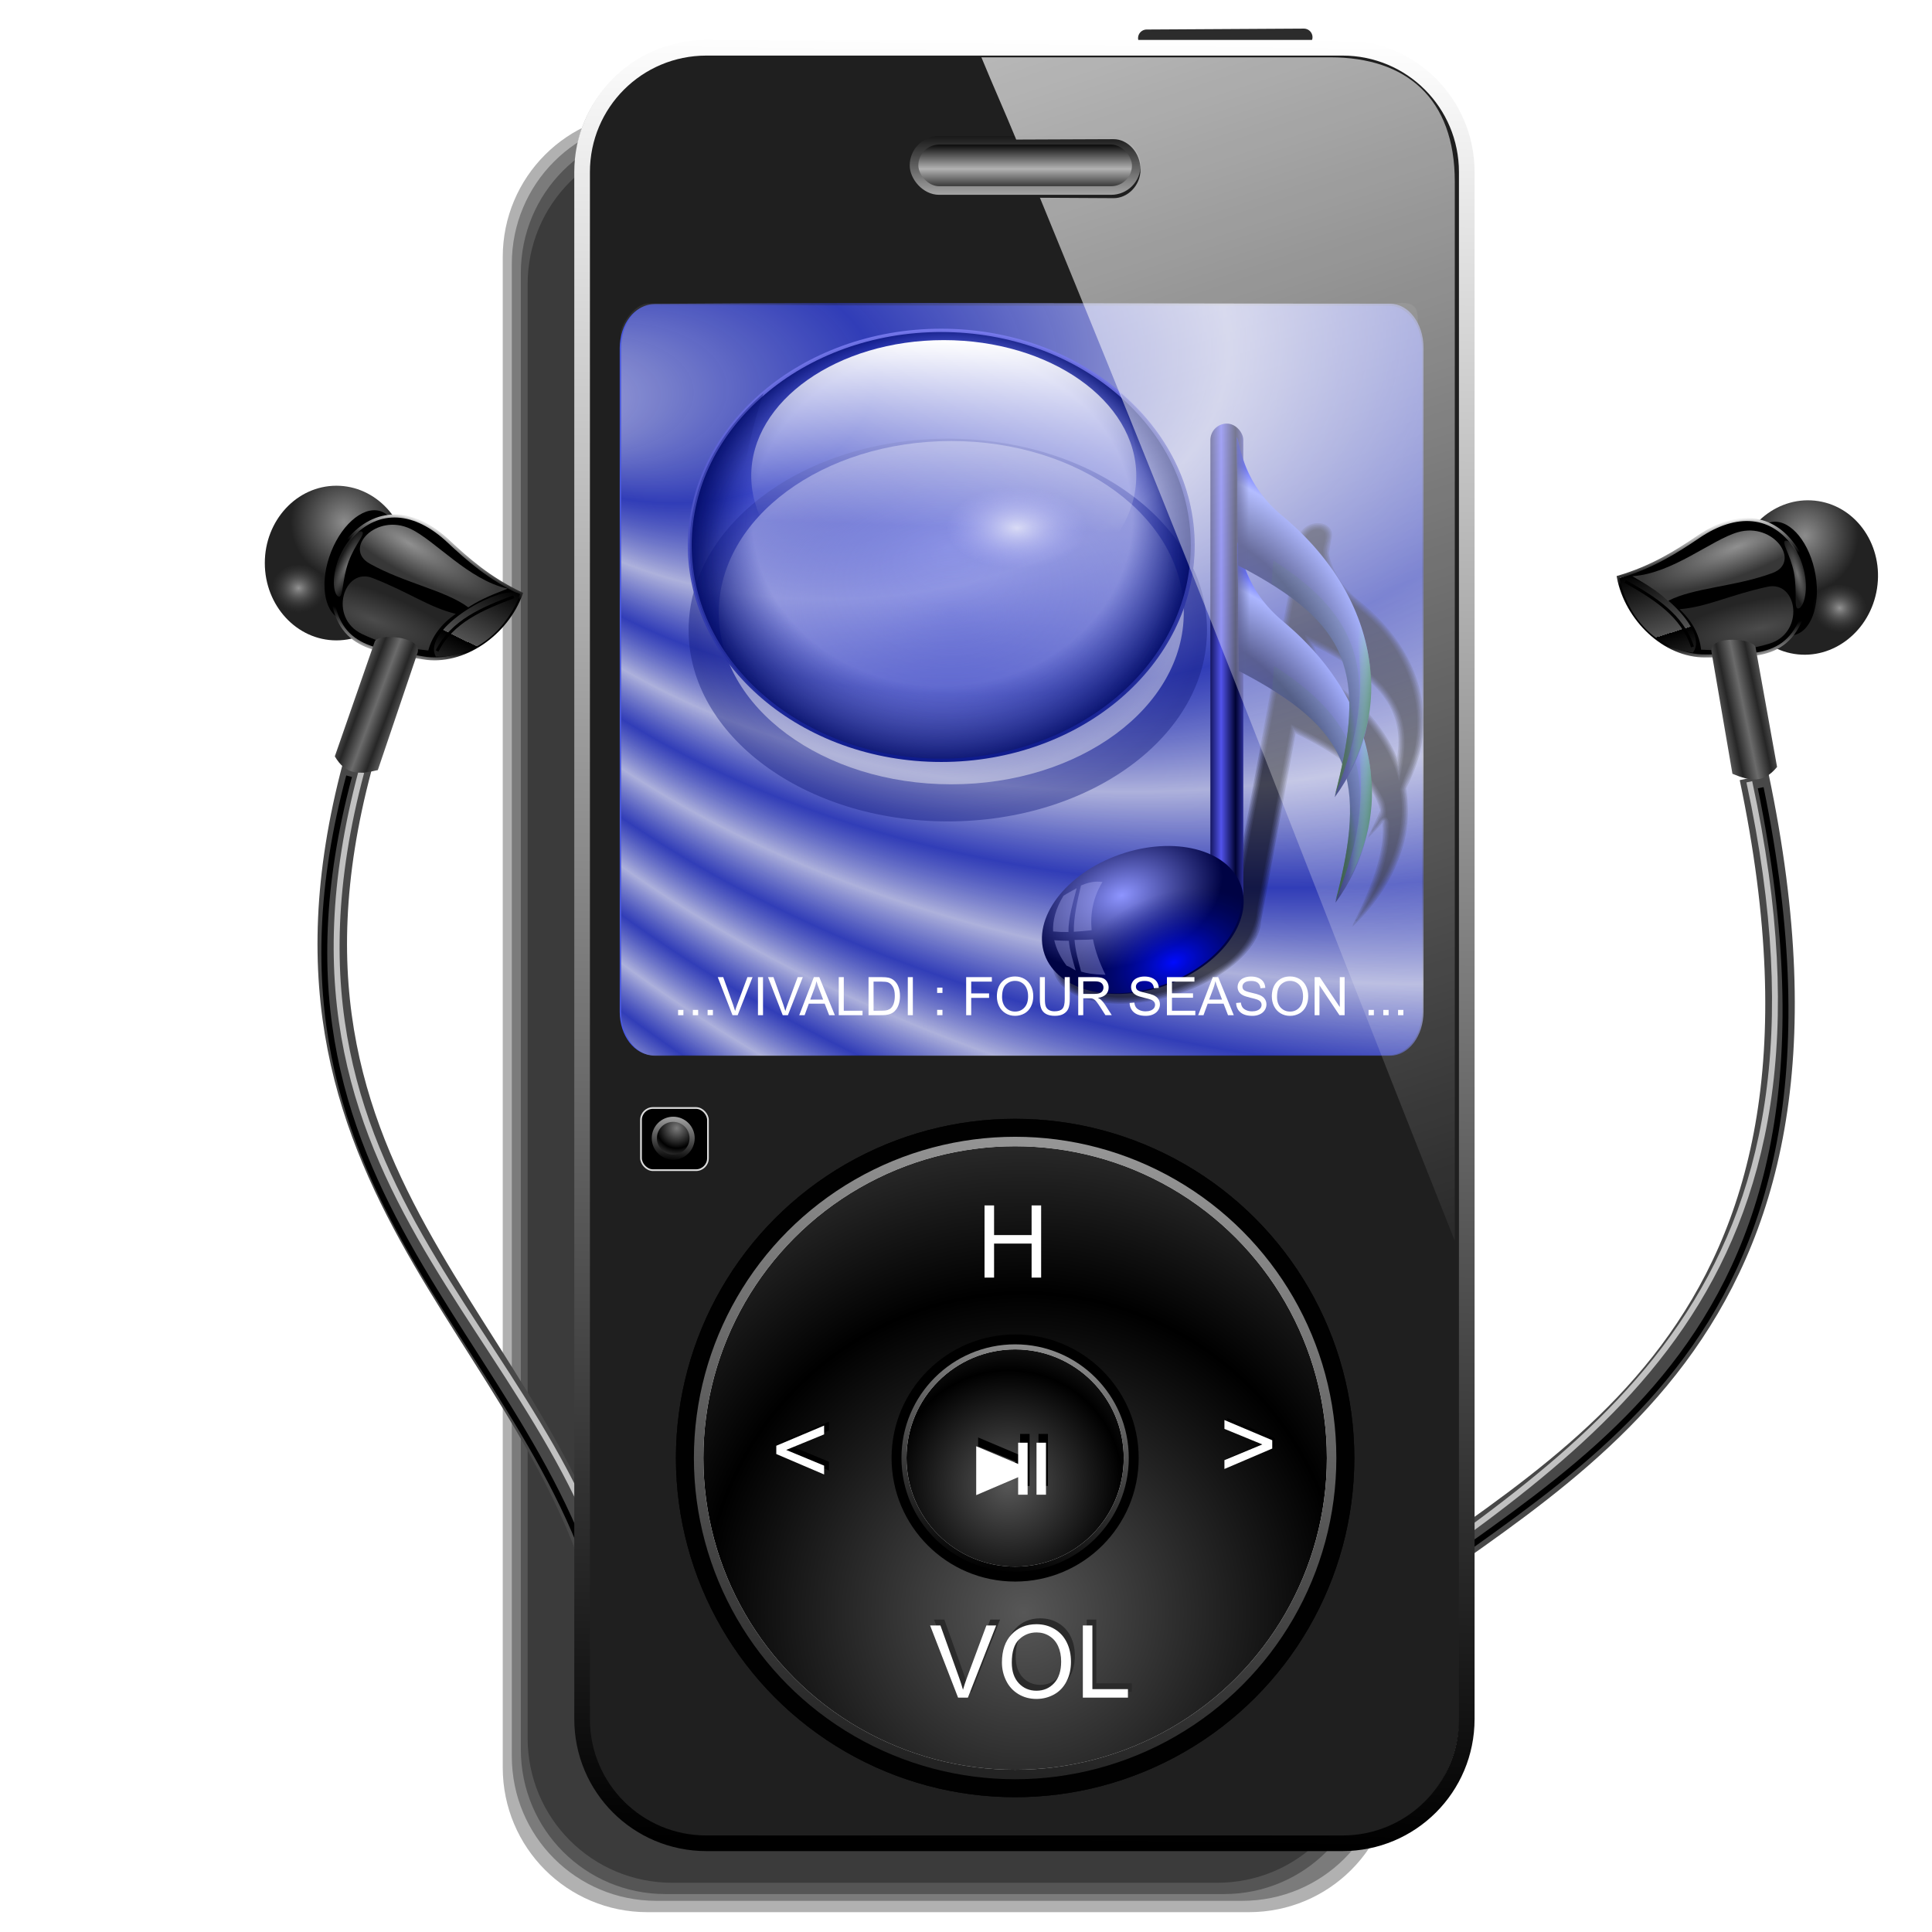 <?xml version="1.0" encoding="UTF-8" standalone="no"?>
<!-- Created with Inkscape (http://www.inkscape.org/) -->

<svg
   xmlns:dc="http://purl.org/dc/elements/1.1/"
   xmlns:cc="http://creativecommons.org/ns#"
   xmlns:rdf="http://www.w3.org/1999/02/22-rdf-syntax-ns#"
   xmlns:svg="http://www.w3.org/2000/svg"
   xmlns="http://www.w3.org/2000/svg"
   xmlns:xlink="http://www.w3.org/1999/xlink"
   xmlns:sodipodi="http://sodipodi.sourceforge.net/DTD/sodipodi-0.dtd"
   xmlns:inkscape="http://www.inkscape.org/namespaces/inkscape"
   width="255"
   height="255"
   viewBox="0 0 67.469 67.469"
   version="1.1"
   id="svg8"
   inkscape:version="0.92.5 (2060ec1f9f, 2020-04-08)"
   sodipodi:docname="gmtp.svg">
  <defs
     id="defs2">
    <linearGradient
       inkscape:collect="always"
       id="linearGradient1181">
      <stop
         style="stop-color:#262626;stop-opacity:1"
         offset="0"
         id="stop1177" />
      <stop
         style="stop-color:#6b6b6b;stop-opacity:1"
         offset="1"
         id="stop1179" />
    </linearGradient>
    <linearGradient
       inkscape:collect="always"
       id="linearGradient1171">
      <stop
         style="stop-color:#ffffff;stop-opacity:0.514"
         offset="0"
         id="stop1167" />
      <stop
         style="stop-color:#575757;stop-opacity:0"
         offset="1"
         id="stop1169" />
    </linearGradient>
    <linearGradient
       inkscape:collect="always"
       id="linearGradient1161">
      <stop
         style="stop-color:#8c8c8c;stop-opacity:1"
         offset="0"
         id="stop1157" />
      <stop
         style="stop-color:#222222;stop-opacity:1"
         offset="1"
         id="stop1159" />
    </linearGradient>
    <linearGradient
       inkscape:collect="always"
       id="linearGradient1135">
      <stop
         style="stop-color:#000000;stop-opacity:1;"
         offset="0"
         id="stop1131" />
      <stop
         id="stop1139"
         offset="0.421"
         style="stop-color:#000000;stop-opacity:0.973" />
      <stop
         style="stop-color:#ffffff;stop-opacity:0.919"
         offset="1"
         id="stop1133" />
    </linearGradient>
    <linearGradient
       inkscape:collect="always"
       id="linearGradient1129">
      <stop
         style="stop-color:#ffffff;stop-opacity:0.435"
         offset="0"
         id="stop1125" />
      <stop
         style="stop-color:#ffffff;stop-opacity:0.097"
         offset="1"
         id="stop1127" />
    </linearGradient>
    <linearGradient
       id="linearGradient1112"
       inkscape:collect="always">
      <stop
         id="stop1108"
         offset="0"
         style="stop-color:#ffffff;stop-opacity:0.296" />
      <stop
         id="stop1110"
         offset="1"
         style="stop-color:#ffffff;stop-opacity:0.145" />
    </linearGradient>
    <linearGradient
       inkscape:collect="always"
       id="linearGradient1100">
      <stop
         style="stop-color:#ffffff;stop-opacity:0.565"
         offset="0"
         id="stop1096" />
      <stop
         style="stop-color:#ffffff;stop-opacity:0.215"
         offset="1"
         id="stop1098" />
    </linearGradient>
    <linearGradient
       inkscape:collect="always"
       id="linearGradient1088">
      <stop
         style="stop-color:#000000;stop-opacity:1;"
         offset="0"
         id="stop1084" />
      <stop
         style="stop-color:#525252;stop-opacity:1"
         offset="1"
         id="stop1086" />
    </linearGradient>
    <linearGradient
       id="linearGradient944"
       inkscape:collect="always">
      <stop
         id="stop940"
         offset="0"
         style="stop-color:#000000;stop-opacity:1" />
      <stop
         id="stop942"
         offset="1"
         style="stop-color:#979797;stop-opacity:1" />
    </linearGradient>
    <linearGradient
       inkscape:collect="always"
       id="linearGradient926">
      <stop
         style="stop-color:#232323;stop-opacity:1"
         offset="0"
         id="stop922" />
      <stop
         style="stop-color:#979797;stop-opacity:1"
         offset="1"
         id="stop924" />
    </linearGradient>
    <linearGradient
       id="linearGradient4163"
       inkscape:collect="always">
      <stop
         id="stop4165"
         offset="0"
         style="stop-color:#000000;stop-opacity:1" />
      <stop
         id="stop4167"
         offset="1"
         style="stop-color:#ffffff;stop-opacity:1" />
    </linearGradient>
    <linearGradient
       id="linearGradient3807">
      <stop
         id="stop3809"
         offset="0"
         style="stop-color:#7b7b7b;stop-opacity:1;" />
      <stop
         id="stop3811"
         offset="1"
         style="stop-color:#000000;stop-opacity:1;" />
    </linearGradient>
    <linearGradient
       id="linearGradient3786">
      <stop
         id="stop3788"
         offset="0"
         style="stop-color:#000000;stop-opacity:1;" />
      <stop
         id="stop3790"
         offset="1"
         style="stop-color:#b2b2b2;stop-opacity:1;" />
    </linearGradient>
    <linearGradient
       id="linearGradient3776">
      <stop
         id="stop3778"
         offset="0"
         style="stop-color:#ffffff;stop-opacity:0.706;" />
      <stop
         id="stop3780"
         offset="1"
         style="stop-color:#ffffff;stop-opacity:0;" />
    </linearGradient>
    <linearGradient
       id="linearGradient3764">
      <stop
         id="stop3766"
         offset="0"
         style="stop-color:#575757;stop-opacity:1;" />
      <stop
         id="stop3768"
         offset="1"
         style="stop-color:#000000;stop-opacity:1;" />
    </linearGradient>
    <radialGradient
       gradientTransform="matrix(0.185,0,0,0.185,-55.066,84.572)"
       spreadMethod="reflect"
       gradientUnits="userSpaceOnUse"
       r="48.361"
       fy="1081.387"
       fx="489.017"
       cy="1081.387"
       cx="489.017"
       id="radialGradient3770"
       xlink:href="#linearGradient3764"
       inkscape:collect="always" />
    <linearGradient
       gradientTransform="translate(-1.387,2.775)"
       gradientUnits="userSpaceOnUse"
       y2="844.165"
       x2="178.966"
       y1="60.35"
       x1="-81.843"
       id="linearGradient3782"
       xlink:href="#linearGradient3776"
       inkscape:collect="always" />
    <linearGradient
       gradientTransform="translate(9.711,6.936)"
       gradientUnits="userSpaceOnUse"
       y2="190.346"
       x2="-143.39"
       y1="146.337"
       x1="-143.39"
       id="linearGradient3792"
       xlink:href="#linearGradient3786"
       inkscape:collect="always" />
    <linearGradient
       gradientTransform="translate(9.711,6.936)"
       spreadMethod="reflect"
       gradientUnits="userSpaceOnUse"
       y2="171.613"
       x2="-116.466"
       y1="156.547"
       x1="-116.466"
       id="linearGradient3800"
       xlink:href="#linearGradient3786"
       inkscape:collect="always" />
    <radialGradient
       gradientTransform="matrix(0.01,0,0,0.01,29.587,-272.892)"
       spreadMethod="reflect"
       gradientUnits="userSpaceOnUse"
       r="63.54"
       fy="348.208"
       fx="-571.561"
       cy="348.208"
       cx="-571.561"
       id="radialGradient3813"
       xlink:href="#linearGradient3807"
       inkscape:collect="always" />
    <linearGradient
       gradientTransform="matrix(0.01,0,0,0.01,29.587,-272.892)"
       gradientUnits="userSpaceOnUse"
       y2="398.15"
       x2="-575.746"
       y1="242.775"
       x1="-563.213"
       id="linearGradient3821"
       xlink:href="#linearGradient3786"
       inkscape:collect="always" />
    <linearGradient
       y2="844.165"
       x2="178.966"
       y1="60.35"
       x1="-81.843"
       gradientTransform="matrix(0.06,0,0,0.06,42.204,225.021)"
       gradientUnits="userSpaceOnUse"
       id="linearGradient3825"
       xlink:href="#linearGradient3776"
       inkscape:collect="always" />
    <linearGradient
       y2="171.613"
       x2="-116.466"
       y1="156.547"
       x1="-116.466"
       spreadMethod="reflect"
       gradientTransform="matrix(0.058,0,0,0.058,42.362,226.851)"
       gradientUnits="userSpaceOnUse"
       id="linearGradient3827"
       xlink:href="#linearGradient3786"
       inkscape:collect="always" />
    <linearGradient
       y2="190.346"
       x2="-143.39"
       y1="146.337"
       x1="-143.39"
       gradientTransform="matrix(0.058,0,0,0.058,42.362,226.851)"
       gradientUnits="userSpaceOnUse"
       id="linearGradient3829"
       xlink:href="#linearGradient3786"
       inkscape:collect="always" />
    <linearGradient
       gradientUnits="userSpaceOnUse"
       y2="9.533"
       x2="143.116"
       y1="240.978"
       x1="139.922"
       id="linearGradient4169"
       xlink:href="#linearGradient4163"
       inkscape:collect="always"
       gradientTransform="matrix(0.273,0,0,0.273,-0.382,228.136)" />
    <radialGradient
       inkscape:collect="always"
       xlink:href="#linearGradient3764"
       id="radialGradient914"
       gradientUnits="userSpaceOnUse"
       gradientTransform="matrix(0.066,0,0,0.066,2.848,210.203)"
       cx="486.706"
       cy="1073.298"
       fx="486.706"
       fy="1073.298"
       r="48.361"
       spreadMethod="reflect" />
    <linearGradient
       inkscape:collect="always"
       xlink:href="#linearGradient926"
       id="linearGradient928"
       x1="35.899"
       y1="287.651"
       x2="38.252"
       y2="269.884"
       gradientUnits="userSpaceOnUse"
       gradientTransform="translate(0.23,1.608)" />
    <linearGradient
       inkscape:collect="always"
       xlink:href="#linearGradient944"
       id="linearGradient938"
       x1="33.925"
       y1="281.831"
       x2="35.019"
       y2="274.939"
       gradientUnits="userSpaceOnUse"
       gradientTransform="translate(0.23,1.608)" />
    <linearGradient
       id="linearGradient2764">
      <stop
         style="stop-color:#bcbedb;stop-opacity:0.875;"
         offset="0"
         id="stop2778" />
      <stop
         style="stop-color:#2934aa;stop-opacity:0.749;"
         offset="1"
         id="stop2776" />
    </linearGradient>
    <radialGradient
       spreadMethod="reflect"
       gradientUnits="userSpaceOnUse"
       gradientTransform="matrix(0.002,0.066,-0.106,0.004,28.137,231.787)"
       r="63.758"
       fy="96.821"
       fx="175.179"
       cy="43.939"
       cx="165.429"
       id="radialGradient2770"
       xlink:href="#linearGradient2764"
       inkscape:collect="always" />
    <linearGradient
       id="linearGradient3297">
      <stop
         id="stop3299"
         offset="0"
         style="stop-color:#cfd2ec;stop-opacity:0" />
      <stop
         id="stop3301"
         offset="1"
         style="stop-color:#ffffff;stop-opacity:0.443;" />
    </linearGradient>
    <linearGradient
       inkscape:collect="always"
       id="linearGradient3287">
      <stop
         style="stop-color:#fcfcff;stop-opacity:0.694"
         offset="0"
         id="stop3289" />
      <stop
         style="stop-color:#bbbbff;stop-opacity:0"
         offset="1"
         id="stop3291" />
    </linearGradient>
    <linearGradient
       id="linearGradient3263">
      <stop
         style="stop-color:#9ba2ef;stop-opacity:0.361;"
         offset="0"
         id="stop3265" />
      <stop
         style="stop-color:#151d81;stop-opacity:0.443;"
         offset="1"
         id="stop3267" />
    </linearGradient>
    <linearGradient
       id="linearGradient3244">
      <stop
         style="stop-color:#959bdf;stop-opacity:0;"
         offset="0"
         id="stop3247" />
      <stop
         id="stop3253"
         offset="0.5"
         style="stop-color:#8e93cf;stop-opacity:0;" />
      <stop
         style="stop-color:#131b75;stop-opacity:0;"
         offset="0.75"
         id="stop3255" />
      <stop
         style="stop-color:#000976;stop-opacity:0.732;"
         offset="1"
         id="stop3249" />
    </linearGradient>
    <linearGradient
       id="linearGradient3233">
      <stop
         style="stop-color:#ffffff;stop-opacity:0;"
         offset="0"
         id="stop3235" />
      <stop
         style="stop-color:#ffffff;stop-opacity:1"
         offset="1"
         id="stop3237" />
    </linearGradient>
    <linearGradient
       inkscape:collect="always"
       id="linearGradient3214">
      <stop
         style="stop-color:#ffffff;stop-opacity:0"
         offset="0"
         id="stop3217" />
      <stop
         style="stop-color:#000000;stop-opacity:1"
         offset="1"
         id="stop3219" />
    </linearGradient>
    <linearGradient
       id="linearGradient3182">
      <stop
         style="stop-color:#0e1c99;stop-opacity:0;"
         offset="0"
         id="stop3184" />
      <stop
         id="stop3190"
         offset="0.5"
         style="stop-color:#13219e;stop-opacity:0;" />
      <stop
         style="stop-color:#000d87;stop-opacity:0;"
         offset="0.75"
         id="stop3192" />
      <stop
         style="stop-color:#000a65;stop-opacity:1;"
         offset="1"
         id="stop3186" />
    </linearGradient>
    <linearGradient
       inkscape:collect="always"
       id="linearGradient3174">
      <stop
         style="stop-color:#0a1789;stop-opacity:1"
         offset="0"
         id="stop3176" />
      <stop
         style="stop-color:#7f81f5;stop-opacity:0.859"
         offset="1"
         id="stop3178" />
    </linearGradient>
    <linearGradient
       id="linearGradient3240">
      <stop
         id="stop3242"
         offset="0"
         style="stop-color:#6565de;stop-opacity:1;" />
      <stop
         style="stop-color:#1a1ad5;stop-opacity:0.144;"
         offset="0.5"
         id="stop3244" />
      <stop
         id="stop3246"
         offset="0.75"
         style="stop-color:#6565de;stop-opacity:0;" />
      <stop
         id="stop3248"
         offset="1"
         style="stop-color:#6565de;stop-opacity:0;" />
    </linearGradient>
    <linearGradient
       id="linearGradient3200">
      <stop
         id="stop3202"
         offset="0"
         style="stop-color:#6565de;stop-opacity:0;" />
      <stop
         style="stop-color:#3f3fd9;stop-opacity:0;"
         offset="0.25"
         id="stop3212" />
      <stop
         id="stop3214"
         offset="0.375"
         style="stop-color:#2c2cd7;stop-opacity:0;" />
      <stop
         style="stop-color:#25257b;stop-opacity:0.235;"
         offset="0.688"
         id="stop3216" />
      <stop
         style="stop-color:#070777;stop-opacity:1;"
         offset="1"
         id="stop3204" />
    </linearGradient>
    <linearGradient
       id="linearGradient3164">
      <stop
         style="stop-color:#1c1c8c;stop-opacity:1;"
         offset="0"
         id="stop3166" />
      <stop
         id="stop3172"
         offset="0.5"
         style="stop-color:#1a1ad5;stop-opacity:0.144;" />
      <stop
         style="stop-color:#6565de;stop-opacity:0;"
         offset="0.75"
         id="stop3174" />
      <stop
         style="stop-color:#6565de;stop-opacity:0;"
         offset="1"
         id="stop3168" />
    </linearGradient>
    <radialGradient
       inkscape:collect="always"
       xlink:href="#linearGradient3182"
       id="radialGradient3188"
       cx="349.311"
       cy="97.718"
       fx="349.311"
       fy="65.715"
       r="65.314"
       gradientUnits="userSpaceOnUse"
       gradientTransform="matrix(0.999,0.04,-0.041,1.032,4.306,-17.071)" />
    <linearGradient
       inkscape:collect="always"
       xlink:href="#linearGradient3214"
       id="linearGradient3221"
       x1="-52.826"
       y1="127.307"
       x2="-41.219"
       y2="127.307"
       gradientUnits="userSpaceOnUse"
       spreadMethod="reflect" />
    <linearGradient
       inkscape:collect="always"
       xlink:href="#linearGradient3214"
       id="linearGradient3225"
       gradientUnits="userSpaceOnUse"
       spreadMethod="reflect"
       x1="-52.826"
       y1="127.307"
       x2="-43.341"
       y2="127.307"
       gradientTransform="translate(2.502,-252.111)" />
    <linearGradient
       inkscape:collect="always"
       xlink:href="#linearGradient3174"
       id="linearGradient3229"
       gradientUnits="userSpaceOnUse"
       x1="349.311"
       y1="167.253"
       x2="349.311"
       y2="29.427" />
    <linearGradient
       inkscape:collect="always"
       xlink:href="#linearGradient3233"
       id="linearGradient3239"
       x1="122.5"
       y1="105"
       x2="125.5"
       y2="24.5"
       gradientUnits="userSpaceOnUse" />
    <radialGradient
       inkscape:collect="always"
       xlink:href="#linearGradient3244"
       id="radialGradient3251"
       cx="348.097"
       cy="98.515"
       fx="348.097"
       fy="98.515"
       r="9.495"
       gradientTransform="matrix(0.028,-8.095,7.957,0.037,-445.398,2915.777)"
       gradientUnits="userSpaceOnUse" />
    <radialGradient
       inkscape:collect="always"
       xlink:href="#linearGradient3244"
       id="radialGradient3259"
       gradientUnits="userSpaceOnUse"
       gradientTransform="matrix(-0.046,-11.573,-13.309,0.053,1458.558,4139.898)"
       cx="348.097"
       cy="98.515"
       fx="348.097"
       fy="98.515"
       r="9.495" />
    <radialGradient
       inkscape:collect="always"
       xlink:href="#linearGradient3263"
       id="radialGradient3269"
       cx="131.25"
       cy="147.5"
       fx="131.25"
       fy="96.495"
       r="111.75"
       gradientTransform="matrix(0.974,5.6614784e-8,-2.2173283e-8,0.706,3.389,43.393)"
       gradientUnits="userSpaceOnUse"
       spreadMethod="pad" />
    <filter
       inkscape:collect="always"
       id="filter3281">
      <feGaussianBlur
         inkscape:collect="always"
         stdDeviation="2.914"
         id="feGaussianBlur3283" />
    </filter>
    <radialGradient
       inkscape:collect="always"
       xlink:href="#linearGradient3287"
       id="radialGradient3293"
       cx="167.5"
       cy="110"
       fx="167.5"
       fy="110"
       r="19.5"
       gradientTransform="matrix(1,0,0,0.897,0,11.282)"
       gradientUnits="userSpaceOnUse" />
    <radialGradient
       inkscape:collect="always"
       xlink:href="#linearGradient3297"
       id="radialGradient3303"
       gradientUnits="userSpaceOnUse"
       gradientTransform="matrix(0.974,5.6614784e-8,-2.2173283e-8,0.706,3.389,43.393)"
       spreadMethod="pad"
       cx="131.25"
       cy="147.5"
       fx="131.25"
       fy="147.5"
       r="111.75" />
    <linearGradient
       id="linearGradient889"
       inkscape:collect="always">
      <stop
         id="stop885"
         offset="0"
         style="stop-color:#000056;stop-opacity:1" />
      <stop
         id="stop887"
         offset="1"
         style="stop-color:#000d56;stop-opacity:0" />
    </linearGradient>
    <linearGradient
       id="linearGradient882"
       inkscape:collect="always">
      <stop
         id="stop874"
         offset="0"
         style="stop-color:#0013ff;stop-opacity:1" />
      <stop
         style="stop-color:#000856;stop-opacity:0.996"
         offset="0.758"
         id="stop876" />
      <stop
         style="stop-color:#798aff;stop-opacity:0.996"
         offset="0.94"
         id="stop878" />
      <stop
         id="stop880"
         offset="1"
         style="stop-color:#000fff;stop-opacity:0.996" />
    </linearGradient>
    <linearGradient
       inkscape:collect="always"
       id="linearGradient1118">
      <stop
         style="stop-color:#52ff57;stop-opacity:0"
         offset="0"
         id="stop1114" />
      <stop
         style="stop-color:#025d05;stop-opacity:0.676"
         offset="1"
         id="stop1116" />
    </linearGradient>
    <linearGradient
       inkscape:collect="always"
       id="linearGradient921">
      <stop
         style="stop-color:#000656;stop-opacity:1"
         offset="0"
         id="stop917" />
      <stop
         style="stop-color:#000356;stop-opacity:0"
         offset="1"
         id="stop919" />
    </linearGradient>
    <linearGradient
       inkscape:collect="always"
       id="linearGradient905">
      <stop
         style="stop-color:#025600;stop-opacity:1;"
         offset="0"
         id="stop901" />
      <stop
         id="stop909"
         offset="0.887"
         style="stop-color:#013300;stop-opacity:1" />
      <stop
         style="stop-color:#025600;stop-opacity:0.108"
         offset="1"
         id="stop903" />
    </linearGradient>
    <linearGradient
       id="linearGradient848"
       inkscape:collect="always">
      <stop
         id="stop882"
         offset="0"
         style="stop-color:#000bff;stop-opacity:1" />
      <stop
         id="stop884"
         offset="1"
         style="stop-color:#000a7c;stop-opacity:0" />
    </linearGradient>
    <linearGradient
       inkscape:collect="always"
       id="linearGradient856">
      <stop
         style="stop-color:#5253eb;stop-opacity:1"
         offset="0"
         id="stop852" />
      <stop
         style="stop-color:#000332;stop-opacity:1"
         offset="1"
         id="stop854" />
    </linearGradient>
    <linearGradient
       inkscape:collect="always"
       id="linearGradient848-3">
      <stop
         style="stop-color:#8e95ff;stop-opacity:1"
         offset="0"
         id="stop844" />
      <stop
         style="stop-color:#000344;stop-opacity:1"
         offset="1"
         id="stop846" />
    </linearGradient>
    <radialGradient
       inkscape:collect="always"
       xlink:href="#linearGradient848-3"
       id="radialGradient850"
       cx="-228.41"
       cy="1737.845"
       fx="-228.41"
       fy="1737.845"
       r="374.347"
       gradientTransform="matrix(0.113,0,0,0.075,42.471,84.036)"
       gradientUnits="userSpaceOnUse" />
    <linearGradient
       inkscape:collect="always"
       xlink:href="#linearGradient856"
       id="linearGradient858"
       x1="758.986"
       y1="944.23"
       x2="795.006"
       y2="944.23"
       gradientUnits="userSpaceOnUse"
       spreadMethod="reflect"
       gradientTransform="matrix(0.162,0,0,0.113,4.136,-2.047)" />
    <radialGradient
       inkscape:collect="always"
       xlink:href="#linearGradient882"
       id="radialGradient878"
       cx="513.501"
       cy="1240.864"
       fx="513.501"
       fy="1240.864"
       r="186.202"
       gradientTransform="matrix(0.54,0.025,-0.031,0.654,-139.982,-687.429)"
       gradientUnits="userSpaceOnUse" />
    <radialGradient
       inkscape:collect="always"
       xlink:href="#linearGradient848"
       id="radialGradient887"
       gradientUnits="userSpaceOnUse"
       gradientTransform="matrix(0.113,0,0,0.075,41.748,83.475)"
       cx="-124.78"
       cy="2180.88"
       fx="-124.78"
       fy="2180.88"
       r="374.347" />
    <radialGradient
       inkscape:collect="always"
       xlink:href="#linearGradient905"
       id="radialGradient913"
       gradientUnits="userSpaceOnUse"
       gradientTransform="matrix(0.392,0.01,-0.011,0.416,-87.787,-235.396)"
       cx="559.73"
       cy="878.365"
       fx="559.73"
       fy="878.365"
       r="153.839" />
    <linearGradient
       inkscape:collect="always"
       xlink:href="#linearGradient921"
       id="linearGradient923"
       x1="773.872"
       y1="280.178"
       x2="832.503"
       y2="280.178"
       gradientUnits="userSpaceOnUse"
       gradientTransform="matrix(0.113,0,0,0.113,44.579,11.846)" />
    <filter
       inkscape:collect="always"
       style="color-interpolation-filters:sRGB"
       id="filter1013"
       x="-0.133"
       width="1.266"
       y="-0.075"
       height="1.15">
      <feGaussianBlur
         inkscape:collect="always"
         stdDeviation="10.464"
         id="feGaussianBlur1015" />
    </filter>
    <linearGradient
       inkscape:collect="always"
       xlink:href="#linearGradient1118"
       id="linearGradient1124"
       gradientUnits="userSpaceOnUse"
       x1="167.392"
       y1="93.111"
       x2="174.819"
       y2="93.644"
       gradientTransform="translate(13.558,26.644)" />
    <radialGradient
       inkscape:collect="always"
       xlink:href="#linearGradient882"
       id="radialGradient888"
       gradientUnits="userSpaceOnUse"
       gradientTransform="matrix(0.54,0.025,-0.031,0.654,-139.982,-687.429)"
       cx="513.501"
       cy="1240.864"
       fx="513.501"
       fy="1240.864"
       r="186.202" />
    <radialGradient
       inkscape:collect="always"
       xlink:href="#linearGradient905"
       id="radialGradient890"
       gradientUnits="userSpaceOnUse"
       gradientTransform="matrix(0.392,0.01,-0.011,0.416,-87.787,-235.396)"
       cx="559.73"
       cy="878.365"
       fx="559.73"
       fy="878.365"
       r="153.839" />
    <linearGradient
       inkscape:collect="always"
       xlink:href="#linearGradient889"
       id="linearGradient894"
       gradientUnits="userSpaceOnUse"
       gradientTransform="matrix(0.113,0,0,0.113,44.579,11.846)"
       x1="773.872"
       y1="280.178"
       x2="832.503"
       y2="280.178" />
    <filter
       inkscape:collect="always"
       style="color-interpolation-filters:sRGB"
       id="filter988"
       x="-0.028"
       width="1.055"
       y="-0.021"
       height="1.043">
      <feGaussianBlur
         inkscape:collect="always"
         stdDeviation="1.729"
         id="feGaussianBlur990" />
    </filter>
    <linearGradient
       inkscape:collect="always"
       xlink:href="#linearGradient1118"
       id="linearGradient1433"
       gradientUnits="userSpaceOnUse"
       gradientTransform="translate(13.558,26.644)"
       x1="167.392"
       y1="93.111"
       x2="174.819"
       y2="93.644" />
    <filter
       inkscape:collect="always"
       style="color-interpolation-filters:sRGB"
       id="filter1066"
       x="-0.018"
       width="1.036"
       y="-0.009"
       height="1.018">
      <feGaussianBlur
         inkscape:collect="always"
         stdDeviation="0.228"
         id="feGaussianBlur1068" />
    </filter>
    <linearGradient
       inkscape:collect="always"
       xlink:href="#linearGradient1088"
       id="linearGradient1090"
       x1="14.09"
       y1="260.868"
       x2="13.075"
       y2="262.917"
       gradientUnits="userSpaceOnUse"
       spreadMethod="repeat"
       gradientTransform="translate(2.408,2.302)" />
    <radialGradient
       inkscape:collect="always"
       xlink:href="#linearGradient1100"
       id="radialGradient1102"
       cx="10.256"
       cy="258.531"
       fx="10.256"
       fy="258.531"
       r="2.502"
       gradientTransform="matrix(1.182,0.681,-0.192,0.334,50.255,168.166)"
       gradientUnits="userSpaceOnUse" />
    <radialGradient
       inkscape:collect="always"
       xlink:href="#linearGradient1112"
       id="radialGradient1106"
       gradientUnits="userSpaceOnUse"
       gradientTransform="matrix(1.277,0.48,0.136,-0.361,-36.736,352.499)"
       cx="10.256"
       cy="258.531"
       fx="10.256"
       fy="258.531"
       r="2.502" />
    <radialGradient
       inkscape:collect="always"
       xlink:href="#linearGradient1129"
       id="radialGradient1123"
       cx="8.105"
       cy="259.868"
       fx="8.105"
       fy="259.868"
       r="0.492"
       gradientTransform="matrix(0.558,0.26,-1.091,2.346,289.617,-349.494)"
       gradientUnits="userSpaceOnUse" />
    <linearGradient
       inkscape:collect="always"
       xlink:href="#linearGradient1135"
       id="linearGradient1137"
       x1="9.904"
       y1="260.86"
       x2="10.794"
       y2="258.304"
       gradientUnits="userSpaceOnUse"
       spreadMethod="reflect"
       gradientTransform="translate(2.408,2.302)" />
    <filter
       inkscape:collect="always"
       style="color-interpolation-filters:sRGB"
       id="filter1145"
       x="-0.019"
       width="1.037"
       y="-0.033"
       height="1.067">
      <feGaussianBlur
         inkscape:collect="always"
         stdDeviation="0.039"
         id="feGaussianBlur1147" />
    </filter>
    <filter
       inkscape:collect="always"
       style="color-interpolation-filters:sRGB"
       id="filter1149"
       x="-0.01"
       width="1.02"
       y="-0.015"
       height="1.03">
      <feGaussianBlur
         inkscape:collect="always"
         stdDeviation="0.016"
         id="feGaussianBlur1151" />
    </filter>
    <radialGradient
       inkscape:collect="always"
       xlink:href="#linearGradient1161"
       id="radialGradient1163"
       cx="8.039"
       cy="257.819"
       fx="8.039"
       fy="257.819"
       r="2.514"
       gradientTransform="matrix(0.721,-0.009,0.011,0.761,1.908,64.658)"
       gradientUnits="userSpaceOnUse" />
    <radialGradient
       inkscape:collect="always"
       xlink:href="#linearGradient1171"
       id="radialGradient1173"
       cx="6.643"
       cy="260.932"
       fx="6.643"
       fy="260.932"
       r="0.771"
       gradientTransform="matrix(1.205,0,0,1.082,0.99,-19.313)"
       gradientUnits="userSpaceOnUse" />
    <linearGradient
       inkscape:collect="always"
       xlink:href="#linearGradient1181"
       id="linearGradient1183"
       x1="12.246"
       y1="266.651"
       x2="12.697"
       y2="266.82"
       gradientUnits="userSpaceOnUse"
       spreadMethod="reflect" />
    <radialGradient
       inkscape:collect="always"
       xlink:href="#linearGradient3807"
       id="radialGradient1261"
       gradientUnits="userSpaceOnUse"
       gradientTransform="matrix(0.011,0,0,0.011,-17.343,-272.761)"
       cx="-571.561"
       cy="348.208"
       fx="-571.561"
       fy="348.208"
       r="63.54"
       spreadMethod="reflect" />
    <linearGradient
       inkscape:collect="always"
       xlink:href="#linearGradient3786"
       id="linearGradient1263"
       gradientUnits="userSpaceOnUse"
       gradientTransform="matrix(0.011,0,0,0.011,-17.343,-272.761)"
       x1="-563.213"
       y1="242.775"
       x2="-575.746"
       y2="398.15" />
    <radialGradient
       inkscape:collect="always"
       xlink:href="#linearGradient1161"
       id="radialGradient1265"
       gradientUnits="userSpaceOnUse"
       gradientTransform="matrix(0.721,-0.009,0.011,0.761,-108.657,40.344)"
       cx="8.039"
       cy="257.819"
       fx="8.039"
       fy="257.819"
       r="2.514" />
    <linearGradient
       inkscape:collect="always"
       xlink:href="#linearGradient1135"
       id="linearGradient1267"
       gradientUnits="userSpaceOnUse"
       gradientTransform="matrix(-0.988,-0.156,-0.156,0.988,110.267,-4.872)"
       x1="9.904"
       y1="260.86"
       x2="10.794"
       y2="258.304"
       spreadMethod="reflect" />
    <linearGradient
       inkscape:collect="always"
       xlink:href="#linearGradient1088"
       id="linearGradient1269"
       gradientUnits="userSpaceOnUse"
       gradientTransform="matrix(-0.988,-0.156,-0.156,0.988,110.267,-4.872)"
       x1="14.09"
       y1="260.868"
       x2="13.075"
       y2="262.917"
       spreadMethod="repeat" />
    <radialGradient
       inkscape:collect="always"
       xlink:href="#linearGradient1100"
       id="radialGradient1271"
       gradientUnits="userSpaceOnUse"
       gradientTransform="matrix(1.182,0.681,-0.192,0.334,50.255,168.166)"
       cx="10.256"
       cy="258.531"
       fx="10.256"
       fy="258.531"
       r="2.502" />
    <radialGradient
       inkscape:collect="always"
       xlink:href="#linearGradient1112"
       id="radialGradient1273"
       gradientUnits="userSpaceOnUse"
       gradientTransform="matrix(1.277,0.48,0.136,-0.361,-36.736,352.499)"
       cx="10.256"
       cy="258.531"
       fx="10.256"
       fy="258.531"
       r="2.502" />
    <radialGradient
       inkscape:collect="always"
       xlink:href="#linearGradient1129"
       id="radialGradient1275"
       gradientUnits="userSpaceOnUse"
       gradientTransform="matrix(-0.592,0.17,0.712,2.487,-118.552,-397.162)"
       cx="8.105"
       cy="259.868"
       fx="8.105"
       fy="259.868"
       r="0.492" />
    <radialGradient
       inkscape:collect="always"
       xlink:href="#linearGradient1171"
       id="radialGradient1277"
       gradientUnits="userSpaceOnUse"
       gradientTransform="matrix(1.205,0,0,1.082,-109.575,-43.627)"
       cx="6.643"
       cy="260.932"
       fx="6.643"
       fy="260.932"
       r="0.771" />
    <linearGradient
       inkscape:collect="always"
       xlink:href="#linearGradient1181"
       id="linearGradient1279"
       gradientUnits="userSpaceOnUse"
       x1="12.246"
       y1="266.651"
       x2="12.697"
       y2="266.82"
       spreadMethod="reflect"
       gradientTransform="matrix(-0.988,-0.156,-0.156,0.988,113.005,-6.77)" />
  </defs>
  <sodipodi:namedview
     id="base"
     pagecolor="#ff0000"
     bordercolor="#666666"
     borderopacity="1.0"
     inkscape:pageopacity="0"
     inkscape:pageshadow="2"
     inkscape:zoom="3.454902"
     inkscape:cx="127.5"
     inkscape:cy="127.5"
     inkscape:document-units="mm"
     inkscape:current-layer="layer1"
     showgrid="false"
     inkscape:snap-to-guides="false"
     inkscape:snap-grids="false"
     inkscape:snap-others="false"
     inkscape:object-nodes="false"
     inkscape:snap-nodes="false"
     inkscape:snap-global="false"
     inkscape:window-width="1920"
     inkscape:window-height="1056"
     inkscape:window-x="0"
     inkscape:window-y="0"
     inkscape:window-maximized="1"
     units="px" />
  <g
     inkscape:label="Layer 1"
     inkscape:groupmode="layer"
     id="layer1"
     transform="translate(0,-229.531)">
    <path
       sodipodi:nodetypes="cc"
       inkscape:connector-curvature="0"
       id="path1227"
       d="m 61.259,256.669 c 4.169,19.83 -7.063,24.072 -13.971,29.502"
       style="fill:none;stroke:#484848;stroke-width:1.031;stroke-linecap:butt;stroke-linejoin:miter;stroke-miterlimit:4;stroke-dasharray:none;stroke-opacity:1" />
    <path
       style="fill:none;stroke:#c1c1c1;stroke-width:0.206;stroke-linecap:butt;stroke-linejoin:miter;stroke-miterlimit:4;stroke-dasharray:none;stroke-opacity:1"
       d="m 61.089,256.833 c 3.866,17.88 -5.505,23.045 -14.121,29.239"
       id="path1231"
       inkscape:connector-curvature="0"
       sodipodi:nodetypes="cc" />
    <path
       sodipodi:nodetypes="cc"
       inkscape:connector-curvature="0"
       id="path1233"
       d="m 61.487,257.04 c 4.15,20.249 -7.612,23.872 -14.057,29.44"
       style="fill:none;stroke:#000000;stroke-width:0.206;stroke-linecap:butt;stroke-linejoin:miter;stroke-miterlimit:4;stroke-dasharray:none;stroke-opacity:1" />
    <g
       id="g1321"
       transform="matrix(1.031,0,0,1.031,-0.823,-8.716)">
      <ellipse
         transform="matrix(-0.988,-0.156,-0.156,0.988,0,0)"
         style="opacity:1;fill:url(#radialGradient1265);fill-opacity:1;fill-rule:nonzero;stroke:none;stroke-width:0.092;stroke-linecap:round;stroke-linejoin:round;stroke-miterlimit:4;stroke-dasharray:none;stroke-dashoffset:0;stroke-opacity:0.973"
         id="ellipse1237"
         cx="-100.289"
         cy="237.854"
         rx="2.424"
         ry="2.619" />
      <ellipse
         style="opacity:1;fill:#000000;fill-opacity:1;fill-rule:nonzero;stroke:none;stroke-width:0.119;stroke-linecap:round;stroke-linejoin:round;stroke-miterlimit:4;stroke-dasharray:none;stroke-dashoffset:0;stroke-opacity:0.973"
         id="ellipse1239"
         cx="-3.999"
         cy="258.246"
         rx="1.127"
         ry="1.951"
         transform="matrix(-0.961,0.277,0.222,0.975,0,0)" />
      <path
         style="fill:#000000;fill-opacity:1;stroke:url(#linearGradient1267);stroke-width:0.1;stroke-linecap:butt;stroke-linejoin:miter;stroke-miterlimit:4;stroke-dasharray:none;stroke-opacity:1"
         d="m 58.57,253.301 c -1.398,0.019 -2.691,-1.249 -2.957,-2.67 1.141,-0.334 1.987,-0.87 2.718,-1.367 1.266,-0.86 2.511,-0.8 3.295,0.392 0.405,0.615 0.514,1.134 0.396,1.688 -0.456,2.151 -1.777,1.934 -3.453,1.957 z"
         id="path1241"
         inkscape:connector-curvature="0"
         sodipodi:nodetypes="scssss" />
      <path
         style="fill:url(#linearGradient1269);fill-opacity:1;stroke:none;stroke-width:0.265px;stroke-linecap:butt;stroke-linejoin:miter;stroke-opacity:1"
         d="m 55.651,250.659 c 0.625,-0.319 3.141,1.68 2.487,2.531 -1.417,-0.179 -2.281,-1.417 -2.487,-2.531 z"
         id="path1243"
         inkscape:connector-curvature="0"
         sodipodi:nodetypes="ccc" />
      <path
         style="fill:none;stroke:#000000;stroke-width:0.1;stroke-linecap:butt;stroke-linejoin:miter;stroke-miterlimit:4;stroke-dasharray:none;stroke-opacity:1"
         d="m 58.126,252.996 c -0.345,-1.073 -1.293,-1.662 -2.28,-2.22"
         id="path1245"
         inkscape:connector-curvature="0"
         sodipodi:nodetypes="cc" />
      <path
         transform="matrix(-0.988,-0.156,-0.156,0.988,113.005,-6.77)"
         style="fill:url(#radialGradient1271);fill-opacity:1;stroke:none;stroke-width:0.1;stroke-linecap:butt;stroke-linejoin:miter;stroke-miterlimit:4;stroke-dasharray:none;stroke-opacity:1;filter:url(#filter1145)"
         d="m 16.075,263.034 c -1.337,-0.303 -2.447,-1.631 -3.295,-2.028 -1.155,-0.541 -2.292,0.669 -1.373,1.183 1.178,0.659 2.563,0.904 3.337,1.479 0.3,-0.195 0.569,-0.336 1.331,-0.634 z"
         id="path1247"
         inkscape:connector-curvature="0"
         sodipodi:nodetypes="csscc" />
      <path
         transform="matrix(-0.988,-0.156,-0.156,0.988,113.005,-6.77)"
         sodipodi:nodetypes="csscc"
         inkscape:connector-curvature="0"
         id="path1249"
         d="m 13.388,265.13 c -0.851,-0.101 -1.399,-0.156 -2.244,-0.559 -1.152,-0.549 -0.623,-2.279 0.358,-1.896 1.257,0.49 1.883,0.982 2.819,1.215 -0.488,0.334 -0.806,0.759 -0.932,1.24 z"
         style="fill:url(#radialGradient1273);fill-opacity:1;stroke:none;stroke-width:0.1;stroke-linecap:butt;stroke-linejoin:miter;stroke-miterlimit:4;stroke-dasharray:none;stroke-opacity:1;filter:url(#filter1149)" />
      <path
         style="opacity:1;fill:url(#radialGradient1275);fill-opacity:1;fill-rule:nonzero;stroke:none;stroke-width:0.1;stroke-linecap:round;stroke-linejoin:round;stroke-miterlimit:4;stroke-dasharray:none;stroke-dashoffset:0;stroke-opacity:1"
         d="m 61.56,250.473 c 0.125,0.635 -0.018,1.254 0.154,1.221 0.172,-0.034 0.334,-0.557 0.209,-1.192 -0.125,-0.635 -0.471,-1.139 -0.642,-1.105 -0.172,0.034 0.154,0.441 0.28,1.076 z"
         id="path1251"
         inkscape:connector-curvature="0"
         sodipodi:nodetypes="cscsc" />
      <ellipse
         transform="matrix(-0.988,-0.156,-0.156,0.988,0,0)"
         style="opacity:1;fill:url(#radialGradient1277);fill-opacity:1;fill-rule:nonzero;stroke:none;stroke-width:0.11;stroke-linecap:round;stroke-linejoin:round;stroke-miterlimit:4;stroke-dasharray:none;stroke-dashoffset:0;stroke-opacity:0.973"
         id="ellipse1253"
         cx="-101.567"
         cy="238.752"
         rx="0.929"
         ry="0.834" />
      <path
         style="fill:url(#linearGradient1279);fill-opacity:1;stroke:none;stroke-width:0.265px;stroke-linecap:butt;stroke-linejoin:miter;stroke-opacity:1"
         d="m 60.262,253.012 c -0.039,-0.295 -1.534,-0.441 -1.496,0.127 l 0.713,4.154 c 0.619,0.255 1.048,0.331 1.512,-0.232 z"
         id="path1255"
         inkscape:connector-curvature="0"
         sodipodi:nodetypes="ccccc" />
    </g>
    <g
       id="g1064"
       transform="matrix(1.031,0,0,1.031,-38.739,-7.452)"
       style="fill:#000000;fill-opacity:0.306;filter:url(#filter1066)">
      <path
         id="rect1048"
         d="m 59.504,233.667 h 20.371 c 2.715,0 4.901,2.186 4.901,4.901 v 51.157 c 0,2.715 -2.186,4.901 -4.901,4.901 H 59.504 c -2.715,0 -4.901,-2.186 -4.901,-4.901 v -51.157 c 0,-2.715 2.186,-4.901 4.901,-4.901 z"
         style="opacity:1;fill:#000000;fill-opacity:0.306;fill-rule:nonzero;stroke:none;stroke-width:0.529;stroke-linecap:round;stroke-linejoin:round;stroke-miterlimit:4;stroke-dasharray:none;stroke-dashoffset:0;stroke-opacity:1"
         inkscape:connector-curvature="0" />
      <path
         id="rect1050"
         d="m 59.811,233.896 h 19.835 c 2.715,0 4.901,2.186 4.901,4.901 v 50.544 c 0,2.715 -2.186,4.901 -4.901,4.901 H 59.811 c -2.715,0 -4.901,-2.186 -4.901,-4.901 v -50.544 c 0,-2.715 2.186,-4.901 4.901,-4.901 z"
         style="opacity:1;fill:#000000;fill-opacity:0.306;fill-rule:nonzero;stroke:none;stroke-width:0.529;stroke-linecap:round;stroke-linejoin:round;stroke-miterlimit:4;stroke-dasharray:none;stroke-dashoffset:0;stroke-opacity:1"
         inkscape:connector-curvature="0" />
      <path
         id="rect1052"
         d="m 60.117,234.203 h 18.916 c 2.715,0 4.901,2.186 4.901,4.901 v 50.008 c 0,2.715 -2.186,4.901 -4.901,4.901 H 60.117 c -2.715,0 -4.901,-2.186 -4.901,-4.901 v -50.008 c 0,-2.715 2.186,-4.901 4.901,-4.901 z"
         style="opacity:1;fill:#000000;fill-opacity:0.306;fill-rule:nonzero;stroke:none;stroke-width:0.529;stroke-linecap:round;stroke-linejoin:round;stroke-miterlimit:4;stroke-dasharray:none;stroke-dashoffset:0;stroke-opacity:1"
         inkscape:connector-curvature="0" />
      <path
         id="rect1054"
         d="m 60.347,234.586 h 18.456 c 2.715,0 4.901,2.186 4.901,4.901 v 49.242 c 0,2.715 -2.186,4.901 -4.901,4.901 H 60.347 c -2.715,0 -4.901,-2.186 -4.901,-4.901 v -49.242 c 0,-2.715 2.186,-4.901 4.901,-4.901 z"
         style="opacity:1;fill:#000000;fill-opacity:0.306;fill-rule:nonzero;stroke:none;stroke-width:0.529;stroke-linecap:round;stroke-linejoin:round;stroke-miterlimit:4;stroke-dasharray:none;stroke-dashoffset:0;stroke-opacity:1"
         inkscape:connector-curvature="0" />
    </g>
    <g
       id="g1225"
       transform="matrix(1.031,0,0,1.031,-0.823,-8.716)">
      <g
         id="g1207">
        <path
           style="fill:none;stroke:#484848;stroke-width:1;stroke-linecap:butt;stroke-linejoin:miter;stroke-miterlimit:4;stroke-dasharray:none;stroke-opacity:1"
           d="m 12.898,257.055 c -3.984,14.93 7.321,19.334 8.918,30.364"
           id="path1197"
           inkscape:connector-curvature="0"
           sodipodi:nodetypes="cc" />
        <circle
           style="fill:url(#radialGradient3813);fill-opacity:1;stroke:url(#linearGradient3821);stroke-width:0.174;stroke-linecap:round;stroke-linejoin:round;stroke-miterlimit:4;stroke-dasharray:none;stroke-opacity:1"
           id="path3805"
           cx="23.608"
           cy="-269.517"
           r="0.64"
           transform="scale(1,-1)" />
        <path
           sodipodi:nodetypes="cc"
           inkscape:connector-curvature="0"
           id="path1199"
           d="m 13.035,257.238 c -3.984,14.93 7.504,19.105 9.101,30.136"
           style="fill:none;stroke:#c1c1c1;stroke-width:0.2;stroke-linecap:butt;stroke-linejoin:miter;stroke-miterlimit:4;stroke-dasharray:none;stroke-opacity:1" />
        <path
           style="fill:none;stroke:#000000;stroke-width:0.2;stroke-linecap:butt;stroke-linejoin:miter;stroke-miterlimit:4;stroke-dasharray:none;stroke-opacity:1"
           d="m 12.623,257.375 c -3.984,14.93 7.412,19.288 9.009,30.319"
           id="path1201"
           inkscape:connector-curvature="0"
           sodipodi:nodetypes="cc" />
      </g>
      <g
         transform="translate(1.916,-12.013)"
         id="g1195">
        <ellipse
           style="opacity:1;fill:url(#radialGradient1163);fill-opacity:1;fill-rule:nonzero;stroke:none;stroke-width:0.092;stroke-linecap:round;stroke-linejoin:round;stroke-miterlimit:4;stroke-dasharray:none;stroke-dashoffset:0;stroke-opacity:0.973"
           id="path1155"
           cx="10.276"
           cy="262.168"
           rx="2.424"
           ry="2.619" />
        <ellipse
           style="opacity:1;fill:#000000;fill-opacity:1;fill-rule:nonzero;stroke:none;stroke-width:0.119;stroke-linecap:round;stroke-linejoin:round;stroke-miterlimit:4;stroke-dasharray:none;stroke-dashoffset:0;stroke-opacity:0.973"
           id="path1153"
           cx="107.866"
           cy="233.431"
           rx="1.127"
           ry="1.951"
           transform="matrix(0.906,0.423,-0.371,0.928,0,0)" />
        <path
           style="fill:#000000;fill-opacity:1;stroke:url(#linearGradient1137);stroke-width:0.1;stroke-linecap:butt;stroke-linejoin:miter;stroke-miterlimit:4;stroke-dasharray:none;stroke-opacity:1"
           d="m 13.202,265.379 c 1.378,0.237 2.852,-0.814 3.337,-2.176 -1.075,-0.508 -1.827,-1.17 -2.471,-1.774 -1.116,-1.047 -2.356,-1.182 -3.316,-0.127 -0.496,0.544 -0.684,1.04 -0.655,1.605 0.114,2.196 1.453,2.187 3.105,2.471 z"
           id="path1070"
           inkscape:connector-curvature="0"
           sodipodi:nodetypes="scssss" />
        <path
           style="fill:url(#linearGradient1090);fill-opacity:1;stroke:none;stroke-width:0.265px;stroke-linecap:butt;stroke-linejoin:miter;stroke-opacity:1"
           d="m 16.497,263.224 c -0.567,-0.413 -3.365,1.169 -2.852,2.112 1.428,0.045 2.474,-1.044 2.852,-2.112 z"
           id="path1072"
           inkscape:connector-curvature="0"
           sodipodi:nodetypes="ccc" />
        <path
           style="fill:none;stroke:#000000;stroke-width:0.1;stroke-linecap:butt;stroke-linejoin:miter;stroke-miterlimit:4;stroke-dasharray:none;stroke-opacity:1"
           d="m 13.688,265.146 c 0.508,-1.006 1.537,-1.44 2.598,-1.838"
           id="path1092"
           inkscape:connector-curvature="0"
           sodipodi:nodetypes="cc" />
        <path
           style="fill:url(#radialGradient1102);fill-opacity:1;stroke:none;stroke-width:0.1;stroke-linecap:butt;stroke-linejoin:miter;stroke-miterlimit:4;stroke-dasharray:none;stroke-opacity:1;filter:url(#filter1145)"
           d="m 16.075,263.034 c -1.337,-0.303 -2.447,-1.631 -3.295,-2.028 -1.155,-0.541 -2.292,0.669 -1.373,1.183 1.178,0.659 2.563,0.904 3.337,1.479 0.3,-0.195 0.569,-0.336 1.331,-0.634 z"
           id="path1094"
           inkscape:connector-curvature="0"
           sodipodi:nodetypes="csscc" />
        <path
           sodipodi:nodetypes="csscc"
           inkscape:connector-curvature="0"
           id="path1104"
           d="m 13.388,265.13 c -0.851,-0.101 -1.399,-0.156 -2.244,-0.559 -1.152,-0.549 -0.623,-2.279 0.358,-1.896 1.257,0.49 1.883,0.982 2.819,1.215 -0.488,0.334 -0.806,0.759 -0.932,1.24 z"
           style="fill:url(#radialGradient1106);fill-opacity:1;stroke:none;stroke-width:0.1;stroke-linecap:butt;stroke-linejoin:miter;stroke-miterlimit:4;stroke-dasharray:none;stroke-opacity:1;filter:url(#filter1149)" />
        <path
           style="opacity:1;fill:url(#radialGradient1123);fill-opacity:1;fill-rule:nonzero;stroke:none;stroke-width:0.1;stroke-linecap:round;stroke-linejoin:round;stroke-miterlimit:4;stroke-dasharray:none;stroke-dashoffset:0;stroke-opacity:1"
           d="m 10.69,262.119 c -0.223,0.608 -0.178,1.242 -0.342,1.182 -0.164,-0.06 -0.243,-0.602 -0.021,-1.21 0.223,-0.608 0.642,-1.052 0.807,-0.992 0.164,0.06 -0.221,0.412 -0.444,1.02 z"
           id="path1114"
           inkscape:connector-curvature="0"
           sodipodi:nodetypes="cscsc" />
        <ellipse
           style="opacity:1;fill:url(#radialGradient1173);fill-opacity:1;fill-rule:nonzero;stroke:none;stroke-width:0.11;stroke-linecap:round;stroke-linejoin:round;stroke-miterlimit:4;stroke-dasharray:none;stroke-dashoffset:0;stroke-opacity:0.973"
           id="path1165"
           cx="8.998"
           cy="263.066"
           rx="0.929"
           ry="0.834" />
        <path
           style="fill:url(#linearGradient1183);fill-opacity:1;stroke:none;stroke-width:0.265px;stroke-linecap:butt;stroke-linejoin:miter;stroke-opacity:1"
           d="m 11.575,264.83 c 0.084,-0.285 1.584,-0.196 1.457,0.359 l -1.352,3.992 c -0.651,0.155 -1.086,0.164 -1.457,-0.465 z"
           id="path1175"
           inkscape:connector-curvature="0"
           sodipodi:nodetypes="ccccc" />
      </g>
    </g>
    <rect
       style="opacity:1;fill:#2f2f2f;fill-opacity:1;stroke:none;stroke-width:0.588;stroke-linecap:round;stroke-miterlimit:4;stroke-dasharray:none;stroke-opacity:1"
       id="rect4161"
       width="29.192"
       height="29.245"
       x="20.878"
       y="238.227" />
    <path
       style="fill:#1f1f1f;fill-opacity:1;stroke:none;stroke-width:0.273"
       d="m 24.421,231.116 c -2.405,0 -4.343,1.937 -4.343,4.343 v 54.019 c 0,2.406 1.937,4.341 4.343,4.341 h 22.208 c 2.405,0 4.343,-1.935 4.343,-4.341 v -54.019 c 0,-2.405 -1.937,-4.343 -4.343,-4.343 z m -1.719,9.016 h 25.975 c 1.104,-0.15 0.793,0.487 0.799,1.419 l 0.149,23.465 c 0.072,0.578 -0.596,1.352 -1.456,1.352 H 23.001 c -0.534,0.061 -1.138,-0.538 -1.175,-1.174 l -0.153,-24.002 c 0.035,-0.434 0.571,-1.121 1.029,-1.061 z"
       id="rect3755"
       inkscape:connector-curvature="0"
       sodipodi:nodetypes="sssssssssccccccccc" />
    <path
       style="fill:none;stroke:#2c2c2c;stroke-width:0.602;stroke-linecap:round;stroke-linejoin:miter;stroke-miterlimit:4;stroke-dasharray:none;stroke-opacity:1"
       d="m 40.044,230.863 5.49,-0.032"
       id="path3823"
       inkscape:connector-curvature="0"
       sodipodi:nodetypes="cc" />
    <path
       inkscape:connector-curvature="0"
       id="path3760"
       d="m 24.671,231.199 c -2.405,0 -4.343,1.937 -4.343,4.343 v 54.019 c 0,2.405 1.937,4.341 4.343,4.341 h 22.208 c 2.405,0 4.343,-1.935 4.343,-4.341 V 235.542 c 0,-2.405 -1.937,-4.343 -4.343,-4.343 z"
       style="fill:none;stroke:url(#linearGradient4169);stroke-width:0.546;stroke-linecap:round;stroke-linejoin:round;stroke-miterlimit:4;stroke-dasharray:none;stroke-opacity:1"
       sodipodi:nodetypes="sssssssss" />
    <rect
       style="fill:#000000;fill-opacity:1;stroke:#dcdcdc;stroke-width:0.06;stroke-linecap:round;stroke-linejoin:round;stroke-miterlimit:4;stroke-dasharray:none;stroke-opacity:1"
       id="rect3772"
       width="2.338"
       height="2.171"
       x="22.385"
       y="268.224"
       ry="0.417" />
    <g
       id="g951"
       transform="matrix(1.031,0,0,1.031,-0.823,-8.716)">
      <rect
         ry="0.85"
         y="235.836"
         x="31.758"
         height="1.7"
         width="7.528"
         id="rect3784"
         style="fill:url(#linearGradient3827);fill-opacity:1;stroke:url(#linearGradient3829);stroke-width:0.292;stroke-linecap:round;stroke-linejoin:round;stroke-miterlimit:4;stroke-dasharray:none;stroke-opacity:1" />
    </g>
    <g
       id="g917"
       transform="matrix(1.248,0,0,1.248,-8.431,-69.366)">
      <circle
         r="8.856"
         cy="280.299"
         cx="35.161"
         id="path3762"
         style="fill:url(#radialGradient3770);fill-opacity:1;stroke:#dcdcdc;stroke-width:0.265;stroke-linecap:round;stroke-linejoin:round;stroke-miterlimit:4;stroke-dasharray:none;stroke-opacity:1" />
      <circle
         style="fill:none;fill-opacity:1;stroke:#010101;stroke-width:0.517;stroke-linecap:round;stroke-linejoin:round;stroke-miterlimit:4;stroke-dasharray:none;stroke-opacity:1"
         id="circle916"
         cx="35.161"
         cy="280.299"
         r="9.233" />
      <circle
         style="fill:url(#radialGradient914);fill-opacity:1;stroke:#dcdcdc;stroke-width:0.265;stroke-linecap:round;stroke-linejoin:round;stroke-miterlimit:4;stroke-dasharray:none;stroke-opacity:1"
         id="circle912"
         cx="35.161"
         cy="280.299"
         r="3.172" />
      <circle
         r="9.233"
         cy="280.299"
         cx="35.161"
         id="circle918"
         style="fill:none;fill-opacity:1;stroke:#010101;stroke-width:0.517;stroke-linecap:round;stroke-linejoin:round;stroke-miterlimit:4;stroke-dasharray:none;stroke-opacity:1" />
      <circle
         style="fill:none;fill-opacity:1;stroke:url(#linearGradient928);stroke-width:0.265;stroke-linecap:round;stroke-linejoin:round;stroke-miterlimit:4;stroke-dasharray:none;stroke-opacity:1"
         id="circle920"
         cx="35.161"
         cy="280.299"
         r="8.856" />
      <circle
         r="3.172"
         cy="280.299"
         cx="35.161"
         id="circle930"
         style="fill:none;fill-opacity:1;stroke:url(#linearGradient938);stroke-width:0.265;stroke-linecap:round;stroke-linejoin:round;stroke-miterlimit:4;stroke-dasharray:none;stroke-opacity:1" />
      <circle
         style="fill:none;fill-opacity:1;stroke:#000000;stroke-width:0.277;stroke-linecap:round;stroke-linejoin:round;stroke-miterlimit:4;stroke-dasharray:none;stroke-opacity:1"
         id="circle946"
         cx="35.161"
         cy="280.299"
         r="3.319" />
      <path
         d="m 34.305,275.251 v -2.02 h 0.267 v 0.83 h 1.05 v -0.83 h 0.267 v 2.02 h -0.267 v -0.952 h -1.05 v 0.952 z"
         style="font-style:normal;font-variant:normal;font-weight:normal;font-stretch:normal;font-size:2.822px;line-height:1.25;font-family:Arial;-inkscape-font-specification:Arial;letter-spacing:0px;word-spacing:0px;fill:#ffffff;fill-opacity:1;stroke:none;stroke-width:0.265"
         id="path957"
         inkscape:connector-curvature="0" />
      <path
         inkscape:connector-curvature="0"
         id="path1030"
         style="font-style:normal;font-variant:normal;font-weight:normal;font-stretch:normal;font-size:2.822px;line-height:1.25;font-family:Arial;-inkscape-font-specification:Arial;letter-spacing:0px;word-spacing:0px;fill:#000000;fill-opacity:1;stroke:none;stroke-width:0.265"
         d="m 28.614,280.079 v -0.232 l 1.338,-0.565 v 0.247 l -1.061,0.435 1.061,0.44 v 0.247 z" />
      <path
         d="m 28.478,280.188 v -0.232 l 1.338,-0.565 v 0.247 l -1.061,0.435 1.061,0.44 v 0.247 z"
         style="font-style:normal;font-variant:normal;font-weight:normal;font-stretch:normal;font-size:2.822px;line-height:1.25;font-family:Arial;-inkscape-font-specification:Arial;letter-spacing:0px;word-spacing:0px;fill:#ffffff;fill-opacity:1;stroke:none;stroke-width:0.265"
         id="path959"
         inkscape:connector-curvature="0" />
      <path
         inkscape:connector-curvature="0"
         id="path1028"
         style="font-style:normal;font-variant:normal;font-weight:normal;font-stretch:normal;font-size:2.822px;line-height:1.25;font-family:Arial;-inkscape-font-specification:Arial;letter-spacing:0px;word-spacing:0px;fill:#000000;fill-opacity:1;stroke:none;stroke-width:0.265"
         d="m 42.438,279.98 -1.338,0.572 v -0.247 l 1.06,-0.44 -1.06,-0.435 v -0.247 l 1.338,0.565 z" />
      <path
         d="m 42.356,280.034 -1.338,0.572 v -0.247 l 1.06,-0.44 -1.06,-0.435 v -0.247 l 1.338,0.565 z"
         style="font-style:normal;font-variant:normal;font-weight:normal;font-stretch:normal;font-size:2.822px;line-height:1.25;font-family:Arial;-inkscape-font-specification:Arial;letter-spacing:0px;word-spacing:0px;fill:#ffffff;fill-opacity:1;stroke:none;stroke-width:0.265"
         id="path961"
         inkscape:connector-curvature="0" />
      <g
         style="fill:#2a2a2a;fill-opacity:1"
         id="g1026"
         transform="translate(-8.118,11.361)">
        <g
           style="fill:#2a2a2a;fill-opacity:1"
           id="g1024">
          <path
             inkscape:connector-curvature="0"
             id="path1018"
             style="font-style:normal;font-variant:normal;font-weight:normal;font-stretch:normal;font-size:2.822px;line-height:1.25;font-family:Arial;-inkscape-font-specification:Arial;letter-spacing:0px;word-spacing:0px;fill:#2a2a2a;fill-opacity:1;stroke:none;stroke-width:0.265"
             d="m 41.792,275.48 -0.783,-2.02 h 0.289 l 0.525,1.468 q 0.063,0.176 0.106,0.331 0.047,-0.165 0.109,-0.331 l 0.546,-1.468 h 0.273 l -0.791,2.02 z" />
          <path
             inkscape:connector-curvature="0"
             id="path1020"
             style="font-style:normal;font-variant:normal;font-weight:normal;font-stretch:normal;font-size:2.822px;line-height:1.25;font-family:Arial;-inkscape-font-specification:Arial;letter-spacing:0px;word-spacing:0px;fill:#2a2a2a;fill-opacity:1;stroke:none;stroke-width:0.265"
             d="m 43.019,274.497 q 0,-0.503 0.27,-0.787 0.27,-0.285 0.697,-0.285 0.28,0 0.504,0.134 0.225,0.134 0.342,0.373 0.119,0.238 0.119,0.542 0,0.307 -0.124,0.55 -0.124,0.243 -0.351,0.368 -0.227,0.124 -0.491,0.124 -0.285,0 -0.51,-0.138 -0.225,-0.138 -0.34,-0.376 -0.116,-0.238 -0.116,-0.504 z m 0.276,0.004 q 0,0.365 0.196,0.576 0.197,0.209 0.493,0.209 0.302,0 0.496,-0.212 0.196,-0.212 0.196,-0.602 0,-0.247 -0.084,-0.43 -0.083,-0.185 -0.244,-0.285 -0.16,-0.102 -0.36,-0.102 -0.284,0 -0.489,0.196 -0.204,0.194 -0.204,0.65 z" />
          <path
             inkscape:connector-curvature="0"
             id="path1022"
             style="font-style:normal;font-variant:normal;font-weight:normal;font-stretch:normal;font-size:2.822px;line-height:1.25;font-family:Arial;-inkscape-font-specification:Arial;letter-spacing:0px;word-spacing:0px;fill:#2a2a2a;fill-opacity:1;stroke:none;stroke-width:0.265"
             d="m 45.283,275.48 v -2.02 h 0.267 v 1.782 h 0.995 v 0.238 z" />
        </g>
      </g>
      <g
         transform="translate(-8.227,11.525)"
         id="g985">
        <g
           id="g979">
          <path
             d="m 41.792,275.48 -0.783,-2.02 h 0.289 l 0.525,1.468 q 0.063,0.176 0.106,0.331 0.047,-0.165 0.109,-0.331 l 0.546,-1.468 h 0.273 l -0.791,2.02 z"
             style="font-style:normal;font-variant:normal;font-weight:normal;font-stretch:normal;font-size:2.822px;line-height:1.25;font-family:Arial;-inkscape-font-specification:Arial;letter-spacing:0px;word-spacing:0px;fill:#ffffff;fill-opacity:1;stroke:none;stroke-width:0.265"
             id="path963"
             inkscape:connector-curvature="0" />
          <path
             d="m 43.019,274.497 q 0,-0.503 0.27,-0.787 0.27,-0.285 0.697,-0.285 0.28,0 0.504,0.134 0.225,0.134 0.342,0.373 0.119,0.238 0.119,0.542 0,0.307 -0.124,0.55 -0.124,0.243 -0.351,0.368 -0.227,0.124 -0.491,0.124 -0.285,0 -0.51,-0.138 -0.225,-0.138 -0.34,-0.376 -0.116,-0.238 -0.116,-0.504 z m 0.276,0.004 q 0,0.365 0.196,0.576 0.197,0.209 0.493,0.209 0.302,0 0.496,-0.212 0.196,-0.212 0.196,-0.602 0,-0.247 -0.084,-0.43 -0.083,-0.185 -0.244,-0.285 -0.16,-0.102 -0.36,-0.102 -0.284,0 -0.489,0.196 -0.204,0.194 -0.204,0.65 z"
             style="font-style:normal;font-variant:normal;font-weight:normal;font-stretch:normal;font-size:2.822px;line-height:1.25;font-family:Arial;-inkscape-font-specification:Arial;letter-spacing:0px;word-spacing:0px;fill:#ffffff;fill-opacity:1;stroke:none;stroke-width:0.265"
             id="path965"
             inkscape:connector-curvature="0" />
          <path
             d="m 45.283,275.48 v -2.02 h 0.267 v 1.782 h 0.995 v 0.238 z"
             style="font-style:normal;font-variant:normal;font-weight:normal;font-stretch:normal;font-size:2.822px;line-height:1.25;font-family:Arial;-inkscape-font-specification:Arial;letter-spacing:0px;word-spacing:0px;fill:#ffffff;fill-opacity:1;stroke:none;stroke-width:0.265"
             id="path967"
             inkscape:connector-curvature="0" />
        </g>
      </g>
      <g
         transform="translate(-0.054,-0.082)"
         id="g1016">
        <path
           inkscape:connector-curvature="0"
           id="path998"
           style="font-style:normal;font-variant:normal;font-weight:normal;font-stretch:normal;font-size:2.822px;line-height:1.25;font-family:Arial;-inkscape-font-specification:Arial;letter-spacing:0px;word-spacing:0px;fill:#000000;fill-opacity:1;stroke:none;stroke-width:0.265"
           d="m 35.518,280.603 -1.338,0.572 V 280.928 l 1.06,-0.44 -1.06,-0.435 v -0.247 l 1.338,0.565 z" />
        <path
           style="color:#000000;font-style:normal;font-variant:normal;font-weight:normal;font-stretch:normal;font-size:medium;line-height:normal;font-family:sans-serif;font-variant-ligatures:normal;font-variant-position:normal;font-variant-caps:normal;font-variant-numeric:normal;font-variant-alternates:normal;font-feature-settings:normal;text-indent:0;text-align:start;text-decoration:none;text-decoration-line:none;text-decoration-style:solid;text-decoration-color:#000000;letter-spacing:normal;word-spacing:normal;text-transform:none;writing-mode:lr-tb;direction:ltr;text-orientation:mixed;dominant-baseline:auto;baseline-shift:baseline;text-anchor:start;white-space:normal;shape-padding:0;clip-rule:nonzero;display:inline;overflow:visible;visibility:visible;opacity:1;isolation:auto;mix-blend-mode:normal;color-interpolation:sRGB;color-interpolation-filters:linearRGB;solid-color:#000000;solid-opacity:1;vector-effect:none;fill:#000000;fill-opacity:1;fill-rule:nonzero;stroke:none;stroke-width:0.265px;stroke-linecap:butt;stroke-linejoin:miter;stroke-miterlimit:4;stroke-dasharray:none;stroke-dashoffset:0;stroke-opacity:1;color-rendering:auto;image-rendering:auto;shape-rendering:auto;text-rendering:auto;enable-background:accumulate"
           d="m 35.354,279.707 v 1.455 h 0.266 v -1.455 z"
           id="path1000"
           inkscape:connector-curvature="0" />
        <path
           style="color:#000000;font-style:normal;font-variant:normal;font-weight:normal;font-stretch:normal;font-size:medium;line-height:normal;font-family:sans-serif;font-variant-ligatures:normal;font-variant-position:normal;font-variant-caps:normal;font-variant-numeric:normal;font-variant-alternates:normal;font-feature-settings:normal;text-indent:0;text-align:start;text-decoration:none;text-decoration-line:none;text-decoration-style:solid;text-decoration-color:#000000;letter-spacing:normal;word-spacing:normal;text-transform:none;writing-mode:lr-tb;direction:ltr;text-orientation:mixed;dominant-baseline:auto;baseline-shift:baseline;text-anchor:start;white-space:normal;shape-padding:0;clip-rule:nonzero;display:inline;overflow:visible;visibility:visible;opacity:1;isolation:auto;mix-blend-mode:normal;color-interpolation:sRGB;color-interpolation-filters:linearRGB;solid-color:#000000;solid-opacity:1;vector-effect:none;fill:#000000;fill-opacity:1;fill-rule:nonzero;stroke:none;stroke-width:0.265px;stroke-linecap:butt;stroke-linejoin:miter;stroke-miterlimit:4;stroke-dasharray:none;stroke-dashoffset:0;stroke-opacity:1;color-rendering:auto;image-rendering:auto;shape-rendering:auto;text-rendering:auto;enable-background:accumulate"
           d="m 35.869,279.707 v 1.455 h 0.264 v -1.455 z"
           id="path1002"
           inkscape:connector-curvature="0" />
      </g>
      <g
         transform="translate(-0.054,0.272)"
         id="g996">
        <path
           sodipodi:nodetypes="ccccc"
           d="m 35.464,280.494 -1.338,0.572 v -1.368 l 1.338,0.565 z"
           style="font-style:normal;font-variant:normal;font-weight:normal;font-stretch:normal;font-size:2.822px;line-height:1.25;font-family:Arial;-inkscape-font-specification:Arial;letter-spacing:0px;word-spacing:0px;fill:#ffffff;fill-opacity:1;stroke:none;stroke-width:0.265"
           id="path987"
           inkscape:connector-curvature="0" />
        <path
           style="fill:none;stroke:#ffffff;stroke-width:0.265px;stroke-linecap:butt;stroke-linejoin:miter;stroke-opacity:1"
           d="m 35.432,279.599 v 1.455"
           id="path989"
           inkscape:connector-curvature="0" />
        <path
           inkscape:connector-curvature="0"
           id="path991"
           d="m 35.946,279.599 v 1.455"
           style="fill:none;stroke:#ffffff;stroke-width:0.265px;stroke-linecap:butt;stroke-linejoin:miter;stroke-opacity:1" />
      </g>
    </g>
    <path
       style="opacity:1;fill:#4958df;fill-opacity:1;stroke:none;stroke-width:0;stroke-linecap:round;stroke-linejoin:round;stroke-miterlimit:4;stroke-opacity:1"
       d="m 22.811,240.175 c 9.473,0.04 16.612,0.029 25.68,0.029 0.648,0 1.17,0.676 1.17,1.516 v 23.143 c 0,0.84 -0.522,1.516 -1.17,1.516 H 22.811 c -0.648,0 -1.17,-0.676 -1.17,-1.516 v -23.172 c 0,-0.84 0.522,-1.516 1.17,-1.516 z"
       id="rect1873"
       sodipodi:nodetypes="cccccccccc"
       inkscape:connector-curvature="0" />
    <path
       sodipodi:nodetypes="cccccccccc"
       id="path2762"
       d="m 22.862,240.143 c 8.64,-0.065 16.612,-0.006 25.68,-0.006 0.648,0 1.17,0.688 1.17,1.542 v 23.178 c 0,0.854 -0.522,1.542 -1.17,1.542 H 22.862 c -0.648,0 -1.17,-0.688 -1.17,-1.542 v -23.172 c 0,-0.854 0.522,-1.542 1.17,-1.542 z"
       style="opacity:1;fill:url(#radialGradient2770);fill-opacity:1;stroke:none;stroke-width:0;stroke-linecap:round;stroke-linejoin:round;stroke-miterlimit:4;stroke-opacity:1"
       inkscape:connector-curvature="0" />
    <g
       id="g3305"
       transform="matrix(0.081,0,0,0.081,22.468,239.586)">
      <ellipse
         ry="82.5"
         rx="111.75"
         cy="147.5"
         cx="131.25"
         id="path3261"
         style="fill:url(#radialGradient3269);fill-opacity:1;stroke:none;stroke-linecap:round;stroke-linejoin:round;stroke-opacity:1;filter:url(#filter3281)" />
      <ellipse
         ry="82.5"
         rx="111.75"
         cy="147.5"
         cx="131.25"
         transform="matrix(0.897,0,0,0.897,15.009,7.697)"
         style="fill:url(#radialGradient3303);fill-opacity:1;stroke:none;stroke-linecap:round;stroke-linejoin:round;stroke-opacity:1;filter:url(#filter3281)"
         id="path3295" />
      <circle
         r="64.814"
         cy="97.718"
         cx="349.311"
         style="fill:#5a66ef;fill-opacity:0.28;stroke:none;stroke-linecap:round;stroke-linejoin:round;stroke-opacity:1"
         id="path3227"
         transform="matrix(1.672,0,0,1.429,-455.64,-28.664)" />
      <circle
         r="64.814"
         cy="97.718"
         cx="349.311"
         transform="matrix(1.673,0,0,1.43,-455.978,-28.759)"
         id="path2201"
         style="fill:url(#radialGradient3188);fill-opacity:1;stroke:url(#linearGradient3229);stroke-linecap:round;stroke-linejoin:round;stroke-opacity:1" />
      <ellipse
         ry="58.5"
         rx="76.5"
         cy="83"
         cx="125.5"
         transform="matrix(1.085,0,0,1,-6.663,-2)"
         id="path3231"
         style="fill:url(#linearGradient3239);fill-opacity:1;stroke:none;stroke-linecap:round;stroke-linejoin:round;stroke-opacity:1" />
      <path
         inkscape:connector-curvature="0"
         sodipodi:nodetypes="ccsc"
         id="path3241"
         d="m 303.488,51.895 c -8.595,29.886 -8.595,61.061 0,91.647 -11.731,-11.731 -18.99,-27.935 -18.99,-45.823 0,-17.889 7.259,-34.092 18.99,-45.823 z"
         style="fill:url(#radialGradient3251);fill-opacity:1;stroke:none;stroke-linecap:round;stroke-linejoin:round;stroke-opacity:1"
         transform="matrix(1.673,0,0,1.43,-455.978,-28.759)" />
      <path
         inkscape:connector-curvature="0"
         style="fill:url(#radialGradient3259);fill-opacity:1;stroke:none;stroke-linecap:round;stroke-linejoin:round;stroke-opacity:1"
         d="m 205.9,45.435 c 14.377,42.728 14.377,87.298 0,131.026 19.623,-16.772 31.765,-39.938 31.765,-65.513 0,-25.575 -12.142,-48.741 -31.765,-65.513 z"
         id="path3257"
         sodipodi:nodetypes="ccsc" />
      <ellipse
         ry="17.5"
         rx="19.5"
         cy="110"
         cx="167.5"
         transform="matrix(1.564,0,0,1,-100.987,-6.5)"
         id="path2316"
         style="fill:url(#radialGradient3293);fill-opacity:1;stroke:none;stroke-linecap:round;stroke-linejoin:round;stroke-opacity:1" />
    </g>
    <g
       id="g1118"
       transform="matrix(0.086,0,0,0.086,31.716,243.875)">
      <g
         style="filter:url(#filter988)"
         transform="translate(236.186,14.472)"
         id="g982">
        <path
           style="opacity:1;fill:#000000;fill-opacity:0.149;stroke:none;stroke-width:0.05;stroke-linecap:round;stroke-linejoin:miter;stroke-miterlimit:4;stroke-dasharray:none;stroke-dashoffset:0;stroke-opacity:1"
           d="m -69.824,31.163 c -3.701,0 -7.144,2.511 -7.717,5.63 l -26.078,141.785 a 22.964,43.682 73.359 0 0 -36.772,0.015 22.964,43.682 73.359 0 0 -36.842,34.184 22.964,43.682 73.359 0 0 47.249,10.616 22.964,43.682 73.359 0 0 37.083,-30.451 c 0.001,-0.007 0.005,-0.015 0.006,-0.023 l 14.039,-76.33 c 0.505,0.245 1.014,0.491 1.507,0.736 l 1.083,0.538 c 6.9,3.472 12.626,6.873 17.27,10.361 7.854,6.098 12.587,12.374 14.515,19.65 -1.45,3.341 -3.096,6.855 -4.95,10.579 0.216,-0.322 0.408,-0.63 0.62,-0.949 -0.082,0.169 -0.161,0.335 -0.243,0.505 -0.101,0.146 -0.197,0.291 -0.299,0.438 0.057,-0.056 0.113,-0.115 0.17,-0.171 -0.12,0.245 -0.229,0.48 -0.351,0.727 2.116,-2.001 4.082,-4.082 5.927,-6.217 1.003,10.84 -3.334,23.998 -12.173,41.76 0.217,-0.324 0.41,-0.633 0.623,-0.954 -0.083,0.171 -0.163,0.339 -0.246,0.51 -0.101,0.146 -0.197,0.291 -0.299,0.438 0.057,-0.056 0.113,-0.115 0.17,-0.171 -0.12,0.245 -0.229,0.48 -0.351,0.727 8.479,-8.019 14.814,-17.194 18.594,-26.897 0.169,-0.416 0.331,-0.836 0.491,-1.256 0.032,-0.086 0.065,-0.172 0.096,-0.258 2.217,-5.915 3.473,-12.183 3.424,-18.755 0.002,-0.209 -0.01,-0.419 -0.011,-0.629 -0.008,-0.396 -0.012,-0.791 -0.029,-1.19 -0.065,-2.427 -0.286,-4.857 -0.689,-7.285 1.164,-2.211 2.187,-4.459 3.073,-6.737 0.168,-0.414 0.331,-0.83 0.489,-1.247 0.03,-0.082 0.063,-0.164 0.092,-0.247 2.219,-5.919 3.473,-12.192 3.423,-18.768 0.001,-0.162 -0.008,-0.324 -0.008,-0.485 -0.008,-0.447 -0.012,-0.894 -0.032,-1.344 -0.444,-16.456 -8.517,-33.111 -26.204,-47.335 -7.58,-6.096 -10.614,-12.642 -11.97,-17.906 -0.09,-0.426 -0.18,-0.85 -0.263,-1.277 l 1.229,-6.684 c 0.574,-3.118 -1.943,-5.63 -5.644,-5.63 z m -1.627,49.846 c 0.149,0.073 0.304,0.147 0.452,0.221 l 1.083,0.538 c 6.914,3.479 12.649,6.888 17.299,10.384 12.621,9.81 17.18,20.07 14.963,34.246 -4.127,-9.711 -11.262,-19.116 -21.868,-27.646 -7.502,-6.033 -10.551,-12.508 -11.928,-17.743 z"
           id="rect896"
           inkscape:connector-curvature="0" />
        <path
           style="opacity:1;fill:#000000;fill-opacity:0.149;stroke:none;stroke-width:0.05;stroke-linecap:round;stroke-linejoin:miter;stroke-miterlimit:4;stroke-dasharray:none;stroke-dashoffset:0;stroke-opacity:1"
           d="m -70.477,31.691 c -4.207,0.182 -7.265,4.057 -7.119,8.158 -8.547,46.466 -17.091,92.932 -25.639,139.397 -14.922,-5.676 -31.706,-2.727 -46.153,2.997 -10.782,4.652 -22.109,11.412 -26.728,22.755 -3.022,6.878 1.463,14.692 8.111,17.295 13.289,5.85 28.624,3.588 42.041,-0.669 12.167,-4.379 24.885,-11.082 31.016,-23.028 2.389,-6.745 2.77,-14.072 4.372,-21.052 3.782,-20.564 7.565,-41.129 11.347,-61.693 12.448,6.2 25.982,13.17 32.893,25.875 1.195,2.801 3.508,6.038 1.186,8.895 -0.479,2.094 -3.35,5.642 -2.688,5.577 -1.238,1.897 1.145,-0.736 2.032,-1.705 1.351,-1.412 3.167,-4.411 2.777,-0.709 0.539,13.523 -5.356,26.207 -10.932,38.184 -0.675,-0.406 -1.072,2.461 0.744,-0.227 12.843,-13.282 21.607,-31.883 19.029,-50.631 -1.043,-3.368 2.032,-6.044 2.79,-9.211 7.563,-17.77 3.964,-39.229 -7.871,-54.327 -4.943,-7.042 -11.826,-12.259 -18.073,-18.032 -4.28,-4.553 -7.901,-10.365 -8.468,-16.644 0.178,-3.274 2.981,-8.012 -0.717,-10.348 -1.164,-0.74 -2.592,-0.963 -3.949,-0.855 z m -0.756,48.869 c 12.429,6.286 26.019,13.638 32.121,26.885 2.932,6.495 2.942,13.871 1.703,20.771 -4.914,-12.654 -14.333,-22.815 -24.815,-31.147 -4.933,-4.509 -8.491,-10.482 -10.011,-16.999 0.334,0.163 0.668,0.327 1.002,0.49 z"
           id="path955"
           inkscape:connector-curvature="0" />
        <path
           style="opacity:1;fill:#000000;fill-opacity:0.149;stroke:none;stroke-width:0.05;stroke-linecap:round;stroke-linejoin:miter;stroke-miterlimit:4;stroke-dasharray:none;stroke-dashoffset:0;stroke-opacity:1"
           d="m -70.451,32.191 c -4.18,0.113 -6.953,4.338 -6.743,8.24 -8.552,46.496 -17.103,92.991 -25.656,139.487 -16.755,-6.415 -35.548,-2.477 -51.274,5.073 -9.592,4.728 -19.38,11.897 -22.292,22.718 -1.251,7.257 4.835,13.696 11.577,15.28 14.73,4.828 30.828,1.539 44.858,-4.26 10.139,-4.404 20.579,-11.054 24.985,-21.563 2.549,-9.375 3.472,-19.091 5.561,-28.582 3.279,-17.826 6.555,-35.653 9.835,-53.478 13.016,6.485 27.337,13.702 34.135,27.321 1.483,2.63 2.756,6.115 0.666,8.776 -0.418,1.194 -1.101,2.27 -1.742,3.352 1.127,-0.717 2.289,-3.993 3.881,-2.643 1.189,13.56 -4.46,26.55 -10.072,38.588 12.647,-13.374 20.976,-32.33 17.832,-50.953 0.477,-3.719 3.158,-6.704 4.023,-10.344 6.724,-18.525 1.54,-40.029 -11.367,-54.649 -6.96,-8.639 -17.86,-13.999 -22.228,-24.646 -1.694,-3.672 -2.42,-7.849 -0.896,-11.716 1.209,-3.484 -1.29,-6.51 -5.082,-6.001 z m -1.562,47.43 c 13.038,6.511 27.332,14.094 33.561,28.084 3.028,7.031 2.688,14.982 1.246,22.35 -4.821,-13.671 -15.17,-24.563 -26.283,-33.498 -4.797,-4.7 -8.103,-10.847 -9.494,-17.41 0.324,0.158 0.647,0.316 0.971,0.475 z"
           id="path960"
           inkscape:connector-curvature="0" />
        <path
           style="opacity:1;fill:#000000;fill-opacity:0.149;stroke:none;stroke-width:0.05;stroke-linecap:round;stroke-linejoin:miter;stroke-miterlimit:4;stroke-dasharray:none;stroke-dashoffset:0;stroke-opacity:1"
           d="m -70.047,32.652 c -4.386,-0.087 -6.985,4.485 -6.745,8.361 -8.558,46.527 -17.116,93.054 -25.673,139.581 -18.16,-7.067 -38.471,-2.211 -55.014,6.727 -8.39,4.739 -16.868,11.829 -18.588,21.758 -0.315,7.36 6.506,12.808 13.226,13.99 16.828,4.493 34.669,-0.336 49.69,-8.252 9.029,-5 17.752,-12.728 19.048,-23.556 4.618,-25.647 9.458,-51.258 14.131,-76.899 13.314,6.598 27.98,13.94 34.943,27.826 1.6,2.664 2.737,6.46 0.766,9.148 1.545,-0.931 2.656,0.86 2.214,2.324 0.648,11.843 -4.246,23.85 -8.742,33.938 11.314,-13.132 18.293,-30.769 15.396,-48.133 0.915,-4.764 4.157,-8.734 5.044,-13.513 5.873,-20.128 -2.086,-42.831 -17.603,-56.631 -7.587,-6.712 -16.747,-13.704 -18.579,-24.391 -0.84,-3.145 0.852,-6.106 0.914,-9.154 -0.295,-2.094 -2.42,-3.36 -4.432,-3.123 z m -2.719,46.045 c 13.357,6.607 28.012,14.208 34.583,28.407 3.545,7.774 2.842,16.684 1.135,24.831 -4.695,-14.743 -15.789,-26.139 -27.502,-35.743 -4.75,-4.907 -7.864,-11.273 -9.16,-17.957 0.314,0.154 0.629,0.307 0.943,0.461 z"
           id="path964"
           inkscape:connector-curvature="0" />
        <path
           style="opacity:1;fill:#000000;fill-opacity:0.149;stroke:none;stroke-width:0.05;stroke-linecap:round;stroke-linejoin:miter;stroke-miterlimit:4;stroke-dasharray:none;stroke-dashoffset:0;stroke-opacity:1"
           d="m -70.012,33.15 c -4.345,-0.114 -6.6,4.664 -6.378,8.445 -8.565,46.559 -17.127,93.119 -25.693,139.678 -18.997,-7.564 -40.528,-2.15 -57.566,7.922 -7.477,4.684 -15.337,11.774 -15.895,21.214 0.643,7.203 7.81,11.626 14.404,12.568 17.766,3.947 36.275,-1.64 51.496,-10.862 8.044,-5.039 14.764,-13.171 15.405,-22.915 4.559,-25.208 9.292,-50.385 13.895,-75.585 13.801,6.783 28.942,14.376 36.053,28.852 1.505,2.367 1.9,5.777 1.184,8.137 2.658,0.936 1.275,4.344 1.6,6.408 -0.309,9.571 -3.621,18.724 -7.355,27.434 9.831,-12.542 15.653,-29.053 12.98,-45.092 1.415,-5.812 5.117,-10.825 5.886,-16.854 4.412,-20.662 -5.057,-42.784 -21.563,-55.669 -7.303,-6.275 -15.304,-13.995 -15.69,-24.272 -0.049,-3.049 2.909,-7.274 -0.793,-9.119 -0.616,-0.267 -1.303,-0.372 -1.971,-0.291 z m -3.479,44.637 c 13.65,6.705 28.642,14.307 35.556,28.686 4.113,8.553 2.985,18.445 1.008,27.404 -4.419,-15.6 -16.133,-27.628 -28.331,-37.71 -4.876,-5.162 -7.92,-11.873 -9.154,-18.829 0.307,0.15 0.613,0.299 0.92,0.449 z"
           id="path968"
           inkscape:connector-curvature="0" />
        <path
           style="opacity:1;fill:#000000;fill-opacity:0.149;stroke:none;stroke-width:0.05;stroke-linecap:round;stroke-linejoin:miter;stroke-miterlimit:4;stroke-dasharray:none;stroke-dashoffset:0;stroke-opacity:1"
           d="m -69.736,33.629 c -4.466,-0.232 -6.467,4.813 -6.251,8.548 -8.571,46.593 -17.141,93.187 -25.712,139.78 -18.593,-7.669 -40.107,-2.6 -56.962,7.246 -7.789,4.713 -16.09,11.89 -16.32,21.696 1.091,7.37 8.888,11.179 15.611,11.931 18.2,3.346 37.358,-2.88 52.367,-13.141 7.071,-5.155 12.089,-13.208 12.545,-22.054 4.524,-24.93 9.181,-49.836 13.745,-74.759 13.954,6.83 29.257,14.423 36.64,28.914 1.704,2.495 2.026,5.831 1.69,8.595 2.584,1.807 0.955,5.466 1.311,8.054 -0.486,7.734 -2.848,15.211 -5.729,22.358 8.312,-11.972 12.819,-27.031 10.439,-41.574 1.782,-6.532 5.789,-12.36 6.329,-19.248 3.318,-20.429 -6.818,-41.668 -23.227,-53.961 -7.082,-6.169 -14.519,-14.084 -14.459,-24.104 0.21,-2.666 2.697,-6.797 -0.93,-8.16 -0.353,-0.098 -0.72,-0.142 -1.086,-0.123 z m -4.455,43.26 c 13.92,6.804 29.226,14.393 36.483,28.922 4.72,9.342 3.13,20.266 0.865,30.049 -4.114,-16.506 -16.445,-29.165 -29.119,-39.728 -4.99,-5.418 -7.957,-12.462 -9.129,-19.682 0.3,0.146 0.6,0.293 0.9,0.439 z"
           id="path972"
           inkscape:connector-curvature="0" />
      </g>
      <rect
         ry="6.68"
         y="5.214"
         x="122.709"
         height="198.663"
         width="13.36"
         id="rect819"
         style="opacity:1;fill:url(#linearGradient858);fill-opacity:1;stroke:none;stroke-width:0.054;stroke-linecap:round;stroke-linejoin:miter;stroke-miterlimit:4;stroke-dasharray:none;stroke-dashoffset:0;stroke-opacity:1" />
      <ellipse
         transform="rotate(-19.326)"
         ry="28.173"
         rx="42.26"
         cy="226.656"
         cx="21.463"
         id="path817-3"
         style="opacity:1;fill:url(#radialGradient850);fill-opacity:1;stroke:none;stroke-width:0.044;stroke-linecap:round;stroke-linejoin:miter;stroke-miterlimit:4;stroke-dasharray:none;stroke-dashoffset:0;stroke-opacity:1" />
      <ellipse
         style="opacity:1;fill:url(#radialGradient887);fill-opacity:1;stroke:none;stroke-width:0.044;stroke-linecap:round;stroke-linejoin:miter;stroke-miterlimit:4;stroke-dasharray:none;stroke-dashoffset:0;stroke-opacity:1"
         id="ellipse880"
         cx="20.739"
         cy="226.096"
         rx="42.26"
         ry="28.173"
         transform="rotate(-19.326)" />
      <path
         transform="matrix(0.113,0,0,0.113,44.289,225.047)"
         sodipodi:nodetypes="cccccccccccccccczcccz"
         inkscape:connector-curvature="0"
         id="path959-6"
         d="m 286.378,-299.316 c -20.398,0.398 -39.299,5.784 -57.396,13.85 -13.093,56.093 -26.495,111.485 -25.789,166.1 19.195,-1.116 45.126,-3.05 64.119,-5.482 -5.806,-60.035 5.324,-118.017 38.771,-173.295 -6.73,-0.93 -13.292,-1.297 -19.705,-1.172 z m -72.906,23.474 c -12.288,7.161 -35.326,19.207 -47.391,27.11 -27.816,45.74 -39.102,88.281 -37.305,128.289 18.564,1.742 36.951,2.334 55.203,2.049 -0.782,-51.979 17.101,-107.115 29.492,-157.448 z m 58.603,183.661 c -20.315,2.426 -46.056,1.364 -66.234,2.153 2.465,37.406 13.907,77.184 23.604,113.815 17.925,5.858 42.861,10.479 87.619,11.601 -21.367,-43.296 -36.932,-85.888 -44.988,-127.57 z m -139.133,3.228 c 7.05,31.949 22.394,62.292 44.119,91.4 10.216,3.198 25.003,13.663 32.816,17.285 -9.433,-33.66 -21.983,-73.713 -24.478,-106.505 -17.547,0.011 -35.034,-0.694 -52.457,-2.18 z"
         style="fill:#b5b8ff;fill-opacity:0.347;stroke:none;stroke-width:1px;stroke-linecap:butt;stroke-linejoin:miter;stroke-opacity:1;filter:url(#filter1013)" />
      <g
         transform="translate(0,42.548)"
         id="g885">
        <path
           sodipodi:nodetypes="csccc"
           inkscape:connector-curvature="0"
           id="path877"
           d="m 133.744,10.89 c 1.557,4.77 3.014,19.22 18.377,31.996 42.077,34.989 44.886,82.377 21.36,114.346 13.164,-50.83 6.306,-70.466 -39.156,-94.104 z"
           style="fill:url(#radialGradient888);fill-opacity:1;stroke:none;stroke-width:0.113px;stroke-linecap:butt;stroke-linejoin:miter;stroke-opacity:1" />
        <path
           style="fill:url(#radialGradient890);fill-opacity:1;stroke:none;stroke-width:0.113px;stroke-linecap:butt;stroke-linejoin:miter;stroke-opacity:1"
           d="m 147.808,70.488 0.755,-9.414 c 30.981,20.026 46.41,43.071 24.92,95.505 11.787,-44.597 7.257,-64.758 -25.675,-86.091 z"
           id="path879"
           inkscape:connector-curvature="0"
           sodipodi:nodetypes="cccc" />
        <path
           style="fill:url(#linearGradient1433);fill-opacity:1;stroke:none;stroke-width:1px;stroke-linecap:butt;stroke-linejoin:miter;stroke-opacity:1"
           d="m 180.64,79.707 c 5.157,27.08 4.783,49.311 -7.08,76.864 13.69,-19.502 21.46,-46.163 7.08,-76.864 z"
           id="path881"
           inkscape:connector-curvature="0"
           sodipodi:nodetypes="ccc" />
        <path
           sodipodi:nodetypes="ccccc"
           inkscape:connector-curvature="0"
           id="path883"
           d="m 133.756,11.123 0.468,51.919 7.289,3.939 0.352,-35.103 c -2.772,-1.366 -6.817,-15.808 -8.109,-20.755 z"
           style="fill:url(#linearGradient894);fill-opacity:1;stroke:none;stroke-width:0.113px;stroke-linecap:butt;stroke-linejoin:miter;stroke-opacity:1" />
      </g>
      <g
         transform="translate(-0.289,-0.289)"
         id="g875">
        <path
           style="fill:url(#radialGradient878);fill-opacity:1;stroke:none;stroke-width:0.113px;stroke-linecap:butt;stroke-linejoin:miter;stroke-opacity:1"
           d="m 133.744,10.89 c 1.557,4.77 3.014,19.22 18.377,31.996 42.077,34.989 44.886,82.377 21.36,114.346 13.164,-50.83 6.306,-70.466 -39.156,-94.104 z"
           id="path821"
           inkscape:connector-curvature="0"
           sodipodi:nodetypes="csccc" />
        <path
           sodipodi:nodetypes="cccc"
           inkscape:connector-curvature="0"
           id="path911"
           d="m 147.808,70.488 0.755,-9.414 c 30.981,20.026 46.41,43.071 24.92,95.505 11.787,-44.597 7.257,-64.758 -25.675,-86.091 z"
           style="fill:url(#radialGradient913);fill-opacity:1;stroke:none;stroke-width:0.113px;stroke-linecap:butt;stroke-linejoin:miter;stroke-opacity:1" />
        <path
           sodipodi:nodetypes="ccc"
           inkscape:connector-curvature="0"
           id="path1122"
           d="m 180.64,79.707 c 5.157,27.08 4.783,49.311 -7.08,76.864 13.69,-19.502 21.46,-46.163 7.08,-76.864 z"
           style="fill:url(#linearGradient1124);fill-opacity:1;stroke:none;stroke-width:1px;stroke-linecap:butt;stroke-linejoin:miter;stroke-opacity:1" />
        <path
           style="fill:url(#linearGradient923);fill-opacity:1;stroke:none;stroke-width:0.113px;stroke-linecap:butt;stroke-linejoin:miter;stroke-opacity:1"
           d="m 133.756,11.123 0.468,51.919 7.289,3.939 0.352,-35.103 c -2.772,-1.366 -6.817,-15.808 -8.109,-20.755 z"
           id="path915"
           inkscape:connector-curvature="0"
           sodipodi:nodetypes="ccccc" />
      </g>
    </g>
    <path
       style="fill:url(#linearGradient3825);fill-opacity:1;stroke:none;stroke-width:0.273"
       d="m 34.272,231.533 c 0.436,1.059 0.818,1.902 1.216,2.872 l 3.4,-0.014 c 0.486,-0.002 0.942,0.462 0.941,1.062 -0.001,0.571 -0.462,1 -0.934,0.998 l -2.579,-0.014 c 6.963,16.978 8.053,20.239 14.488,36.426 v -36.987 c 0,-2.92 -1.7,-4.343 -4.343,-4.343 z"
       id="path3774"
       inkscape:connector-curvature="0"
       sodipodi:nodetypes="ccsssccssc" />
    <g
       aria-label="...VIVALDI : FOUR SEASON ..."
       style="font-style:normal;font-variant:normal;font-weight:normal;font-stretch:normal;font-size:1.801px;line-height:1.25;font-family:Arial;-inkscape-font-specification:Arial;letter-spacing:0px;word-spacing:0px;fill:#ffffff;fill-opacity:1;stroke:none;stroke-width:0.169"
       id="text1481"
       transform="matrix(1.031,0,0,1.031,-0.823,-8.716)">
      <path
         d="m 23.767,265.47 v -0.18 h 0.18 v 0.18 z"
         style="font-style:normal;font-variant:normal;font-weight:normal;font-stretch:normal;font-family:Arial;-inkscape-font-specification:Arial;fill:#ffffff;fill-opacity:1;stroke-width:0.169"
         id="path1483"
         inkscape:connector-curvature="0" />
      <path
         d="m 24.266,265.47 v -0.18 h 0.18 v 0.18 z"
         style="font-style:normal;font-variant:normal;font-weight:normal;font-stretch:normal;font-family:Arial;-inkscape-font-specification:Arial;fill:#ffffff;fill-opacity:1;stroke-width:0.169"
         id="path1485"
         inkscape:connector-curvature="0" />
      <path
         d="m 24.766,265.47 v -0.18 h 0.18 v 0.18 z"
         style="font-style:normal;font-variant:normal;font-weight:normal;font-stretch:normal;font-family:Arial;-inkscape-font-specification:Arial;fill:#ffffff;fill-opacity:1;stroke-width:0.169"
         id="path1487"
         inkscape:connector-curvature="0" />
      <path
         d="m 25.609,265.47 -0.499,-1.289 h 0.185 l 0.335,0.936 q 0.04,0.113 0.068,0.211 0.03,-0.106 0.069,-0.211 l 0.348,-0.936 h 0.174 l -0.505,1.289 z"
         style="font-style:normal;font-variant:normal;font-weight:normal;font-stretch:normal;font-family:Arial;-inkscape-font-specification:Arial;fill:#ffffff;fill-opacity:1;stroke-width:0.169"
         id="path1489"
         inkscape:connector-curvature="0" />
      <path
         d="m 26.472,265.47 v -1.289 h 0.171 v 1.289 z"
         style="font-style:normal;font-variant:normal;font-weight:normal;font-stretch:normal;font-family:Arial;-inkscape-font-specification:Arial;fill:#ffffff;fill-opacity:1;stroke-width:0.169"
         id="path1491"
         inkscape:connector-curvature="0" />
      <path
         d="m 27.311,265.47 -0.499,-1.289 h 0.185 l 0.335,0.936 q 0.04,0.113 0.068,0.211 0.03,-0.106 0.069,-0.211 l 0.348,-0.936 h 0.174 l -0.505,1.289 z"
         style="font-style:normal;font-variant:normal;font-weight:normal;font-stretch:normal;font-family:Arial;-inkscape-font-specification:Arial;fill:#ffffff;fill-opacity:1;stroke-width:0.169"
         id="path1493"
         inkscape:connector-curvature="0" />
      <path
         d="m 27.87,265.47 0.495,-1.289 h 0.184 l 0.528,1.289 h -0.194 l -0.15,-0.39 h -0.539 l -0.142,0.39 z m 0.372,-0.529 h 0.437 l -0.135,-0.357 q -0.062,-0.163 -0.091,-0.267 -0.025,0.124 -0.069,0.246 z"
         style="font-style:normal;font-variant:normal;font-weight:normal;font-stretch:normal;font-family:Arial;-inkscape-font-specification:Arial;fill:#ffffff;fill-opacity:1;stroke-width:0.169"
         id="path1495"
         inkscape:connector-curvature="0" />
      <path
         d="m 29.208,265.47 v -1.289 h 0.171 v 1.137 h 0.635 v 0.152 z"
         style="font-style:normal;font-variant:normal;font-weight:normal;font-stretch:normal;font-family:Arial;-inkscape-font-specification:Arial;fill:#ffffff;fill-opacity:1;stroke-width:0.169"
         id="path1497"
         inkscape:connector-curvature="0" />
      <path
         d="m 30.217,265.47 v -1.289 h 0.444 q 0.15,0 0.229,0.018 0.111,0.025 0.189,0.092 0.102,0.086 0.152,0.221 0.051,0.134 0.051,0.306 0,0.147 -0.034,0.26 -0.034,0.113 -0.088,0.188 -0.054,0.074 -0.118,0.117 -0.063,0.042 -0.154,0.064 -0.09,0.022 -0.207,0.022 z m 0.171,-0.152 h 0.275 q 0.127,0 0.2,-0.024 0.073,-0.024 0.116,-0.067 0.061,-0.061 0.094,-0.163 0.034,-0.103 0.034,-0.249 0,-0.202 -0.067,-0.31 -0.066,-0.109 -0.161,-0.146 -0.069,-0.026 -0.221,-0.026 h -0.271 z"
         style="font-style:normal;font-variant:normal;font-weight:normal;font-stretch:normal;font-family:Arial;-inkscape-font-specification:Arial;fill:#ffffff;fill-opacity:1;stroke-width:0.169"
         id="path1499"
         inkscape:connector-curvature="0" />
      <path
         d="m 31.547,265.47 v -1.289 h 0.171 v 1.289 z"
         style="font-style:normal;font-variant:normal;font-weight:normal;font-stretch:normal;font-family:Arial;-inkscape-font-specification:Arial;fill:#ffffff;fill-opacity:1;stroke-width:0.169"
         id="path1501"
         inkscape:connector-curvature="0" />
      <path
         d="m 32.541,264.716 v -0.18 h 0.18 v 0.18 z m 0,0.753 v -0.18 h 0.18 v 0.18 z"
         style="font-style:normal;font-variant:normal;font-weight:normal;font-stretch:normal;font-family:Arial;-inkscape-font-specification:Arial;fill:#ffffff;fill-opacity:1;stroke-width:0.169"
         id="path1503"
         inkscape:connector-curvature="0" />
      <path
         d="m 33.524,265.47 v -1.289 h 0.87 v 0.152 h -0.699 v 0.399 h 0.605 v 0.152 h -0.605 v 0.586 z"
         style="font-style:normal;font-variant:normal;font-weight:normal;font-stretch:normal;font-family:Arial;-inkscape-font-specification:Arial;fill:#ffffff;fill-opacity:1;stroke-width:0.169"
         id="path1505"
         inkscape:connector-curvature="0" />
      <path
         d="m 34.564,264.842 q 0,-0.321 0.172,-0.502 0.172,-0.182 0.445,-0.182 0.178,0 0.322,0.085 0.143,0.085 0.218,0.238 0.076,0.152 0.076,0.346 0,0.196 -0.079,0.351 -0.079,0.155 -0.224,0.235 -0.145,0.079 -0.313,0.079 -0.182,0 -0.325,-0.088 -0.143,-0.088 -0.217,-0.24 -0.074,-0.152 -0.074,-0.322 z m 0.176,0.003 q 0,0.233 0.125,0.368 0.126,0.134 0.315,0.134 0.193,0 0.317,-0.135 0.125,-0.135 0.125,-0.384 0,-0.157 -0.054,-0.274 -0.053,-0.118 -0.156,-0.182 -0.102,-0.065 -0.229,-0.065 -0.181,0 -0.312,0.125 -0.13,0.124 -0.13,0.415 z"
         style="font-style:normal;font-variant:normal;font-weight:normal;font-stretch:normal;font-family:Arial;-inkscape-font-specification:Arial;fill:#ffffff;fill-opacity:1;stroke-width:0.169"
         id="path1507"
         inkscape:connector-curvature="0" />
      <path
         d="m 36.862,264.181 h 0.171 v 0.745 q 0,0.194 -0.044,0.309 -0.044,0.114 -0.159,0.186 -0.114,0.071 -0.301,0.071 -0.181,0 -0.296,-0.062 -0.115,-0.062 -0.164,-0.18 -0.049,-0.119 -0.049,-0.324 v -0.745 h 0.171 v 0.744 q 0,0.168 0.031,0.248 0.032,0.079 0.107,0.122 0.076,0.043 0.186,0.043 0.188,0 0.268,-0.085 0.08,-0.085 0.08,-0.328 z"
         style="font-style:normal;font-variant:normal;font-weight:normal;font-stretch:normal;font-family:Arial;-inkscape-font-specification:Arial;fill:#ffffff;fill-opacity:1;stroke-width:0.169"
         id="path1509"
         inkscape:connector-curvature="0" />
      <path
         d="m 37.32,265.47 v -1.289 h 0.571 q 0.172,0 0.262,0.035 0.09,0.034 0.143,0.122 0.054,0.088 0.054,0.194 0,0.137 -0.089,0.231 -0.089,0.094 -0.274,0.12 0.068,0.033 0.103,0.064 0.075,0.069 0.142,0.171 l 0.224,0.351 h -0.215 l -0.171,-0.268 q -0.075,-0.116 -0.123,-0.178 -0.048,-0.061 -0.087,-0.086 -0.038,-0.025 -0.077,-0.034 -0.029,-0.006 -0.095,-0.006 h -0.198 v 0.572 z m 0.171,-0.72 h 0.367 q 0.117,0 0.183,-0.024 0.066,-0.025 0.1,-0.077 0.034,-0.054 0.034,-0.116 0,-0.091 -0.067,-0.15 -0.066,-0.059 -0.209,-0.059 h -0.408 z"
         style="font-style:normal;font-variant:normal;font-weight:normal;font-stretch:normal;font-family:Arial;-inkscape-font-specification:Arial;fill:#ffffff;fill-opacity:1;stroke-width:0.169"
         id="path1511"
         inkscape:connector-curvature="0" />
      <path
         d="m 39.06,265.056 0.161,-0.014 q 0.011,0.097 0.053,0.159 0.042,0.061 0.13,0.1 0.088,0.038 0.198,0.038 0.098,0 0.172,-0.029 0.075,-0.029 0.111,-0.079 0.037,-0.051 0.037,-0.111 0,-0.061 -0.035,-0.105 -0.035,-0.046 -0.116,-0.076 -0.052,-0.02 -0.229,-0.062 -0.178,-0.043 -0.249,-0.081 -0.092,-0.048 -0.138,-0.12 -0.045,-0.072 -0.045,-0.161 0,-0.098 0.055,-0.182 0.055,-0.085 0.162,-0.129 0.106,-0.044 0.237,-0.044 0.143,0 0.252,0.047 0.11,0.046 0.169,0.135 0.059,0.09 0.063,0.203 l -0.164,0.012 q -0.013,-0.122 -0.09,-0.185 -0.076,-0.062 -0.224,-0.062 -0.155,0 -0.226,0.057 -0.07,0.056 -0.07,0.136 0,0.07 0.05,0.114 0.049,0.045 0.257,0.092 0.208,0.047 0.286,0.082 0.113,0.052 0.166,0.132 0.054,0.079 0.054,0.183 0,0.103 -0.059,0.194 -0.059,0.091 -0.17,0.142 -0.11,0.05 -0.248,0.05 -0.175,0 -0.294,-0.051 -0.118,-0.051 -0.186,-0.153 -0.067,-0.103 -0.07,-0.232 z"
         style="font-style:normal;font-variant:normal;font-weight:normal;font-stretch:normal;font-family:Arial;-inkscape-font-specification:Arial;fill:#ffffff;fill-opacity:1;stroke-width:0.169"
         id="path1513"
         inkscape:connector-curvature="0" />
      <path
         d="m 40.324,265.47 v -1.289 h 0.932 v 0.152 h -0.761 v 0.395 h 0.713 v 0.151 h -0.713 v 0.439 h 0.791 v 0.152 z"
         style="font-style:normal;font-variant:normal;font-weight:normal;font-stretch:normal;font-family:Arial;-inkscape-font-specification:Arial;fill:#ffffff;fill-opacity:1;stroke-width:0.169"
         id="path1515"
         inkscape:connector-curvature="0" />
      <path
         d="m 41.382,265.47 0.495,-1.289 h 0.184 l 0.528,1.289 H 42.394 l -0.15,-0.39 h -0.539 l -0.142,0.39 z m 0.372,-0.529 h 0.437 l -0.135,-0.357 q -0.062,-0.163 -0.091,-0.267 -0.025,0.124 -0.069,0.246 z"
         style="font-style:normal;font-variant:normal;font-weight:normal;font-stretch:normal;font-family:Arial;-inkscape-font-specification:Arial;fill:#ffffff;fill-opacity:1;stroke-width:0.169"
         id="path1517"
         inkscape:connector-curvature="0" />
      <path
         d="m 42.668,265.056 0.161,-0.014 q 0.011,0.097 0.053,0.159 0.042,0.061 0.13,0.1 0.088,0.038 0.198,0.038 0.098,0 0.172,-0.029 0.075,-0.029 0.111,-0.079 0.037,-0.051 0.037,-0.111 0,-0.061 -0.035,-0.105 -0.035,-0.046 -0.116,-0.076 -0.052,-0.02 -0.229,-0.062 -0.178,-0.043 -0.249,-0.081 -0.092,-0.048 -0.138,-0.12 -0.045,-0.072 -0.045,-0.161 0,-0.098 0.055,-0.182 0.055,-0.085 0.162,-0.129 0.106,-0.044 0.237,-0.044 0.143,0 0.252,0.047 0.11,0.046 0.169,0.135 0.059,0.09 0.063,0.203 l -0.164,0.012 q -0.013,-0.122 -0.09,-0.185 -0.076,-0.062 -0.224,-0.062 -0.155,0 -0.226,0.057 -0.07,0.056 -0.07,0.136 0,0.07 0.05,0.114 0.049,0.045 0.257,0.092 0.208,0.047 0.286,0.082 0.113,0.052 0.166,0.132 0.054,0.079 0.054,0.183 0,0.103 -0.059,0.194 -0.059,0.091 -0.17,0.142 -0.11,0.05 -0.248,0.05 -0.175,0 -0.294,-0.051 -0.118,-0.051 -0.186,-0.153 -0.067,-0.103 -0.07,-0.232 z"
         style="font-style:normal;font-variant:normal;font-weight:normal;font-stretch:normal;font-family:Arial;-inkscape-font-specification:Arial;fill:#ffffff;fill-opacity:1;stroke-width:0.169"
         id="path1519"
         inkscape:connector-curvature="0" />
      <path
         d="m 43.877,264.842 q 0,-0.321 0.172,-0.502 0.172,-0.182 0.445,-0.182 0.178,0 0.322,0.085 0.143,0.085 0.218,0.238 0.076,0.152 0.076,0.346 0,0.196 -0.079,0.351 -0.079,0.155 -0.224,0.235 -0.145,0.079 -0.313,0.079 -0.182,0 -0.325,-0.088 -0.143,-0.088 -0.217,-0.24 -0.074,-0.152 -0.074,-0.322 z m 0.176,0.003 q 0,0.233 0.125,0.368 0.126,0.134 0.315,0.134 0.193,0 0.317,-0.135 0.125,-0.135 0.125,-0.384 0,-0.157 -0.054,-0.274 -0.053,-0.118 -0.156,-0.182 -0.102,-0.065 -0.229,-0.065 -0.181,0 -0.312,0.125 -0.13,0.124 -0.13,0.415 z"
         style="font-style:normal;font-variant:normal;font-weight:normal;font-stretch:normal;font-family:Arial;-inkscape-font-specification:Arial;fill:#ffffff;fill-opacity:1;stroke-width:0.169"
         id="path1521"
         inkscape:connector-curvature="0" />
      <path
         d="m 45.327,265.47 v -1.289 h 0.175 l 0.677,1.012 v -1.012 h 0.164 v 1.289 h -0.175 l -0.677,-1.013 v 1.013 z"
         style="font-style:normal;font-variant:normal;font-weight:normal;font-stretch:normal;font-family:Arial;-inkscape-font-specification:Arial;fill:#ffffff;fill-opacity:1;stroke-width:0.169"
         id="path1523"
         inkscape:connector-curvature="0" />
      <path
         d="m 47.154,265.47 v -0.18 h 0.18 v 0.18 z"
         style="font-style:normal;font-variant:normal;font-weight:normal;font-stretch:normal;font-family:Arial;-inkscape-font-specification:Arial;fill:#ffffff;fill-opacity:1;stroke-width:0.169"
         id="path1525"
         inkscape:connector-curvature="0" />
      <path
         d="m 47.653,265.47 v -0.18 h 0.18 v 0.18 z"
         style="font-style:normal;font-variant:normal;font-weight:normal;font-stretch:normal;font-family:Arial;-inkscape-font-specification:Arial;fill:#ffffff;fill-opacity:1;stroke-width:0.169"
         id="path1527"
         inkscape:connector-curvature="0" />
      <path
         d="m 48.153,265.47 v -0.18 h 0.18 v 0.18 z"
         style="font-style:normal;font-variant:normal;font-weight:normal;font-stretch:normal;font-family:Arial;-inkscape-font-specification:Arial;fill:#ffffff;fill-opacity:1;stroke-width:0.169"
         id="path1529"
         inkscape:connector-curvature="0" />
    </g>
    <circle
       transform="scale(-1)"
       r="0.66"
       cy="-269.279"
       cx="-23.51"
       id="circle1229"
       style="fill:url(#radialGradient1261);fill-opacity:1;stroke:url(#linearGradient1263);stroke-width:0.18;stroke-linecap:round;stroke-linejoin:round;stroke-miterlimit:4;stroke-dasharray:none;stroke-opacity:1" />
  </g>
</svg>
